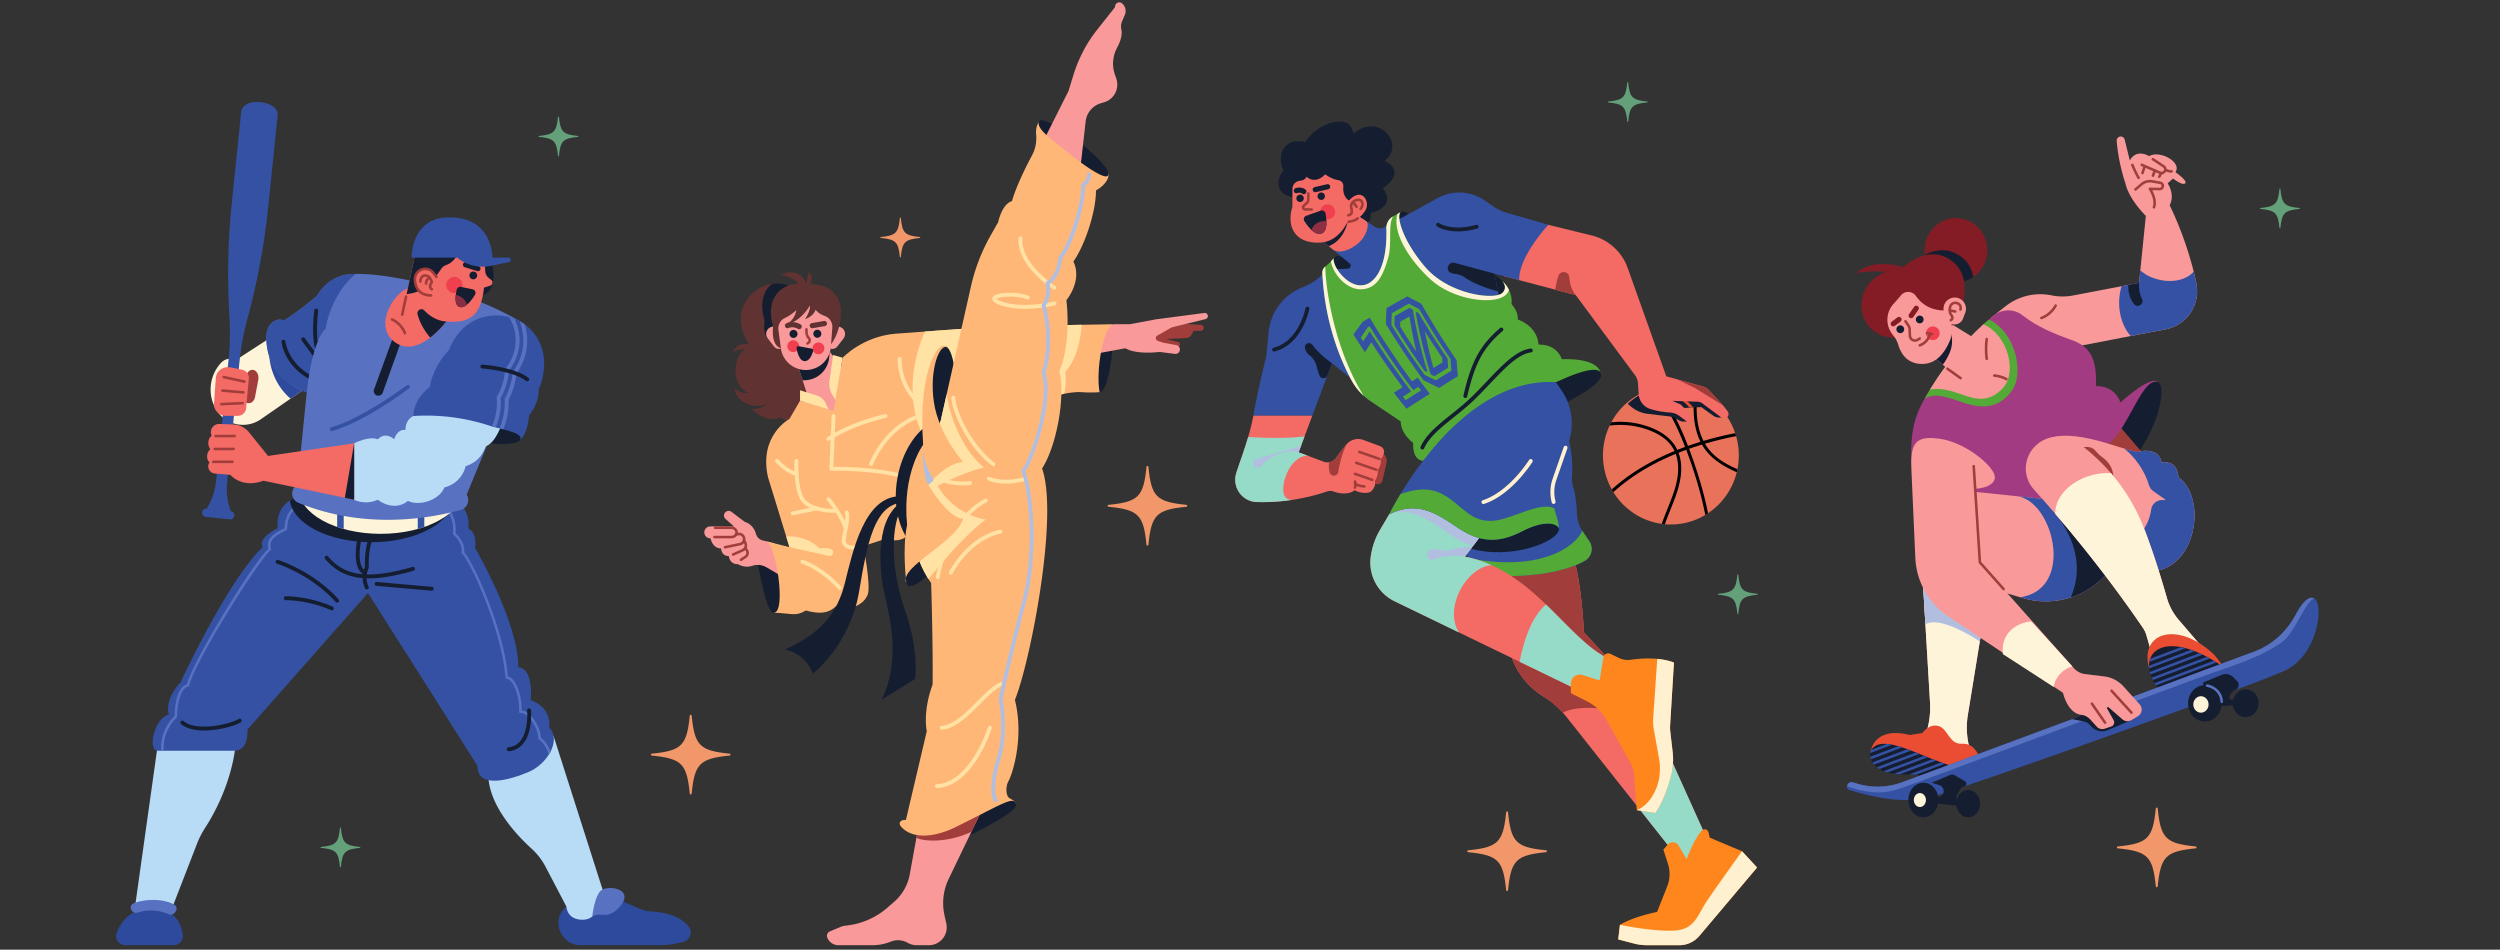<svg width="437" height="166" viewBox="0 0 437 166" fill="none" xmlns="http://www.w3.org/2000/svg"><rect x="0" y="0" width="437" height="166" fill="#333333" stroke="none"/><mask id="a" style="mask-type:luminance" maskUnits="userSpaceOnUse" x="0" y="-25" width="437" height="220"><path d="M0-24.04h437v218.543H0z" fill="#fff"/></mask><g mask="url(#a)"><g clip-path="url(#b)"><path d="M303.642 76.907c.422 1.857.403 3.79-.056 5.638a12.2 12.2 0 0 1-2.012 4.298 12 12 0 0 1-3.489 3.174 11.7 11.7 0 0 1-3.355 1.354 11.6 11.6 0 0 1-4.261.199 11.8 11.8 0 0 1-5.056-1.972 12 12 0 0 1-3.674-4.046 12.2 12.2 0 0 1-1.236-3.242 12.18 12.18 0 0 1 1.154-8.493 12 12 0 0 1 3.243-3.832 11.75 11.75 0 0 1 4.505-2.14l.01-.003a11.6 11.6 0 0 1 6.795.452c.174.063.342.135.513.206a11.99 11.99 0 0 1 6.744 7.737q.1.328.175.67" fill="#E9725B"/><path d="M298.023 77.558c.749 1.29 1.834 2.31 3.075 3.1.831.53 1.71.965 2.606 1.36a7 7 0 0 1-.118.527c-2.436-1.069-4.736-2.465-6.083-4.829a53 53 0 0 0-2.255.735q.102.268.2.535a78 78 0 0 1 2.318 7.29 61 61 0 0 1 .796 3.44 9 9 0 0 1-.478.3c-.762-3.887-1.937-7.695-3.335-11.387q-.675.244-1.342.513c.031.085.066.169.094.257.814 2.533.185 5.236-.712 7.649-.575 1.538-1.219 3.044-1.772 4.582a11 11 0 0 1-.548-.06c.555-1.556 1.204-3.072 1.787-4.626.892-2.378 1.543-5.041.689-7.535-.008-.023-.021-.045-.03-.069q-1.314.54-2.594 1.158c-2.998 1.463-5.822 3.289-8.304 5.528a10 10 0 0 1-.28-.475 34 34 0 0 1 3.341-2.632c2.386-1.646 4.96-2.98 7.631-4.077-.985-2.095-3.125-3.257-5.258-3.923a14.4 14.4 0 0 0-6.085-.528q.136-.292.289-.575c2.245-.234 4.539.04 6.665.828 2.056.758 3.936 1.99 4.879 3.998q.675-.268 1.357-.517c-1.405-3.638-3.15-7.224-5.733-10.13q.29-.083.582-.151c1.254 1.442 2.318 3.05 3.23 4.736.936 1.726 1.715 3.532 2.423 5.366a54 54 0 0 1 2.186-.72q-.032-.06-.059-.12c-1.295-2.763-1.264-5.825-.975-8.814.173.063.342.135.512.206-.13 1.35-.199 2.703-.107 4.057.105 1.558.452 3.122 1.152 4.518a59 59 0 0 1 5.543-1.358q.087.255.158.52l-.542.11q-2.474.51-4.903 1.213" fill="#000"/></g><path d="M85.985 46.045s1.707 5.812-3.072 5.812l.407-5.812z" fill="#151E30"/><path d="m48.305 58.351-7.034 4.552a2.28 2.28 0 0 0-2.64.526 6.88 6.88 0 0 0-.877 8.127 5.465 5.465 0 0 0 7.828 1.736l9.206-6.379z" fill="#FEF4D9"/><path d="m50.783 69.689 4.005-2.776-4.604-6.08-3.113-.654s-.802 5.574 3.712 9.51m55.994 87.003 5.105 2.181a5.6 5.6 0 0 0 1.936.443c1.625.085 4.963.527 6.591 2.692.724.964.19 2.359-.983 2.636l-.664.156a16 16 0 0 1-3.65.424H101.51c-3.386 0-5.206-4.153-2.77-6.506a5 5 0 0 1 .271-.243z" fill="#2E4A9C"/><path d="m96.764 128.65 8.61 26.975c.185.577.134 1.212-.18 1.729-.845 1.389-1.056 3.413-3.383 3.413-2.738 0-2.8-2.292-2.8-2.292l-3.632-6.933a11.5 11.5 0 0 0-2.449-3.186c-2.517-2.285-7.52-7.509-7.584-12.97zm-69.111 1.003-4.202 29.917h6.303l4.672-12.06c.384-.99.87-1.937 1.447-2.828 1.52-2.346 4.722-8.015 5.376-15.029z" fill="#B8DBF6"/><path d="M80.488 88.124s1.655 1.337 1.4 4.267c1.655.891 1.146 3.374 1.146 3.374s7.638 13.114 7.574 20.882c2.738.191 2.165 5.73 2.165 5.73s3.628 1.082 3.246 4.774c2.165 2.356-.445 6.43-3.564 7.767s-9.04 3.121-8.975-1.017c-2.865-4.584-19.16-30.242-19.16-30.242l-21.068 23.874s.142 1.541-.511 2.714c-.346.622-1.03.979-1.74.979H27.592c-1.91 0-.573-5.793 1.91-6.303-.764-2.928 2.036-5.602 2.036-5.602s8.275-17.954 14.385-23.683c-1.017-1.592 2.615-3.31 2.615-3.31s-.64-4.139 3.37-5.412z" fill="#3451A3"/><path d="M96.224 131.407c-.282-.874-.836-1.816-1.695-2.496-.013-1.253-.939-3.132-2.033-4.094-.444-.39-.887-.6-1.3-.619.022-2.195-.636-4.461-1.603-5.461q-.394-.406-.808-.49c-.577-7.649-5.704-19.473-7.657-21.751.188-.815-.343-2.272-1.486-3.278.268-3.178-1.658-4.902-1.742-4.975a.23.23 0 0 0-.25-.032.227.227 0 0 0-.048.373c.019.016 1.88 1.694 1.58 4.707a.23.23 0 0 0 .08.196c1.168.977 1.61 2.421 1.402 2.987a.23.23 0 0 0 .047.233c1.867 1.998 7.128 14.089 7.635 21.761a.227.227 0 0 0 .226.212q.335 0 .695.371c.91.943 1.543 3.255 1.472 5.379a.227.227 0 0 0 .263.231c.438-.071.892.229 1.195.495 1.026.903 1.92 2.74 1.878 3.856a.2.2 0 0 0 .021.106q.025.051.069.085c.967.725 1.537 1.842 1.738 2.755a7 7 0 0 0 .32-.551M52.168 88.195c-.093.024-2.265.643-2.433 4.135l-.319.165c-1.205.619-3.01 1.544-2.494 3.43-2.325 1.925-13.042 19.207-14.26 23.699-1.996.627-2.133 4.791-2.142 5.522-.45.417-2.569 2.575-2.36 6.08h.457c-.219-3.623 2.25-5.784 2.276-5.807a.23.23 0 0 0 .079-.173c-.006-1.33.328-4.859 1.925-5.217a.23.23 0 0 0 .17-.167c1.103-4.543 12.617-22.633 14.238-23.66a.23.23 0 0 0 .094-.263c-.5-1.5.711-2.265 2.223-3.04q.24-.121.443-.232a.23.23 0 0 0 .117-.19c.107-3.256 2.023-3.822 2.103-3.844a.226.226 0 1 0-.117-.438" fill="#5872C1"/><path d="M51.908 86.916c-.475.15-.882.342-1.235.561.525 4.077 6.717 7.295 14.283 7.295 7.198 0 13.154-2.912 14.17-6.705z" fill="#151E30"/><path d="M80.875 85.457c0 4.34-6.413 7.857-14.324 7.857-7.912 0-14.324-3.517-14.324-7.857 0-4.338 6.412-7.856 14.324-7.856 7.911 0 14.324 3.518 14.324 7.856" fill="#FEF4D9"/><path d="m60.08 92.469-1.145-.357V88.91h1.145zm14.088-.357-1.146.357V88.91h1.146z" fill="#3451A3"/><path d="m85.77 76.283-4.2 10.186.01.015a1.768 1.768 0 0 1-1.024 2.639c-4.753 1.335-16.449 3.668-28.395-1.235a1.75 1.75 0 0 1-.82-2.553l.694-1.093 1.584-15.657s-7.07-2.043-7.056-9.573c.004-2.723 1.973-3.548 3.055-2.974 2.864-1.783 5.855-4.393 5.855-4.393s1.73-3.394 5.666-3.716c5.855-.476 20.08 2.492 29.9 8.324z" fill="#5872C1"/><path d="m68.689 59.013-3.301 9.033a.812.812 0 1 0 1.525.553l3.259-9.076zM85.416 74.36c2.9.763 6.21 1.35 5.532 2.538-.678 1.189-6.62.51-6.62.51zm-20.99 28.177-.09.05zm0 0-.09.05za3.6 3.6 0 0 1-.354-1.58c0-.476.09-1.025.364-1.613a.34.34 0 0 0 .031-.163l-.002-.04q-.012-.284-.011-.569c-.003-1.018.106-3.129.812-4.709a.34.34 0 0 0-.62-.275c-.776 1.753-.869 3.918-.871 4.984 0 .4.014.644.015.65l.339-.022-.308-.143a4.5 4.5 0 0 0-.427 1.9c0 1.125.422 1.881.439 1.911a.34.34 0 0 0 .592-.332" fill="#151E30"/><path d="M62.525 93.969c-.002.013-.334 1.423-.335 2.95 0 .69.067 1.407.278 2.042.106.317.25.615.444.875.195.26.446.481.75.631a.337.337 0 0 0 .456-.154.34.34 0 0 0 .017-.259.34.34 0 0 0-.17-.196 1.4 1.4 0 0 1-.51-.43c-.211-.28-.361-.662-.456-1.1a7 7 0 0 1-.13-1.41c0-.714.08-1.418.16-1.94q.06-.4.145-.797l.012-.058a.34.34 0 1 0-.661-.154" fill="#151E30"/><path d="M56.828 97.705c.915 1.066 1.944 1.92 3.194 2.502s2.71.888 4.478.888c2.095-.001 4.625-.427 7.785-1.333a.338.338 0 0 0 .072-.623.34.34 0 0 0-.258-.03c-3.123.896-5.596 1.306-7.6 1.306-1.69 0-3.044-.29-4.191-.825-1.148-.535-2.095-1.315-2.965-2.328a.34.34 0 0 0-.515.443m8.969 4.701 9.633.849a.34.34 0 0 0 .059-.677l-9.633-.849a.34.34 0 0 0-.06.677m-17.359-3.867.063.021c.643.21 6.097 2.121 10.18 6.663q.046.05.106.08a.34.34 0 0 0 .26.013.35.35 0 0 0 .226-.302.34.34 0 0 0-.086-.245c-4.509-5.002-10.518-6.866-10.546-6.878a.339.339 0 1 0-.203.648m1.526 6.372h.07c.534 0 4.026.071 7.848 1.755a.338.338 0 0 0 .445-.434.34.34 0 0 0-.171-.189c-3.957-1.739-7.532-1.81-8.123-1.811l-.085.001a.338.338 0 0 0-.302.477.35.35 0 0 0 .188.179.3.3 0 0 0 .13.022" fill="#151E30"/><path d="M103.523 160.202c.963-.645 1.918-.072 3-.391 1.082-.317 2.927-2.1 2.609-3.31s-2.45-1.597-3.803-1.021-1.806 4.722-1.806 4.722" fill="#5872C1"/><path d="M21.913 165.223c-1.118 0-1.908-1.115-1.513-2.16.717-1.899 2.387-4.348 6.223-4.27 4.05.083 5.094 2.768 5.33 4.642.119.952-.641 1.788-1.6 1.788z" fill="#2E4A9C"/><path d="M23.334 157.909c2.16-.858 5.38-.81 7.163.248a.8.8 0 0 1 .352.487.78.78 0 0 1-.099.592l-.121.194a.95.95 0 0 1-1.179.367c-1.026-.44-3.04-1.034-5.357-.285a.94.94 0 0 1-.814-.1.95.95 0 0 1-.433-.696.78.78 0 0 1 .488-.807" fill="#5872C1"/><path d="M31.631 126.538c.49.435 1.115.719 1.806.897.69.179 1.454.251 2.234.251 1.265 0 2.582-.192 3.724-.463 1.144-.274 2.106-.62 2.692-.966a.342.342 0 0 0-.096-.608.34.34 0 0 0-.25.024c-.477.285-1.407.63-2.503.889-1.097.262-2.37.446-3.567.445-.739.001-1.447-.069-2.065-.229s-1.14-.407-1.525-.748a.341.341 0 0 0-.546.278.34.34 0 0 0 .096.23m60.506-2.324.004.051c.007.104.024.366.024.726 0 .841-.092 2.221-.56 3.39-.233.585-.557 1.114-.996 1.51-.44.395-.992.668-1.734.745a.34.34 0 0 0 .07.675c.876-.087 1.582-.429 2.118-.917.808-.731 1.243-1.759 1.487-2.757.242-1 .294-1.98.294-2.646 0-.508-.03-.832-.03-.84a.34.34 0 0 0-.37-.307.34.34 0 0 0-.307.37" fill="#151E30"/><path d="m84.668 44.133.146 3.232c.022.498.264.96.66 1.261l.379.287a.584.584 0 0 1-.175 1.021l-1.08.347c-.45 4.348-2.095 6.372-6.593 5.906 0 0-4.582 6.239-8.614 3.861-4.272-2.518-.89-8.615 1.91-9.677l1.231-5.687z" fill="#F46A64"/><path d="M80.831 49.816a1.413 1.413 0 1 1-2.826 0 1.413 1.413 0 0 1 2.826 0" fill="#F03F4F"/><path d="m70.758 51.809-.686 3.166a.228.228 0 0 0 .341.226.23.23 0 0 0 .102-.13l.685-3.167a.227.227 0 0 0-.408-.176.2.2 0 0 0-.034.081" fill="#A13D3A"/><path d="M72.99 54.93c.39 1.532 1.287 3.014 2.214 4.083a16 16 0 0 0 2.803-2.826c-1.336-.034-2.844-.83-3.829-1.914-.484-.534-1.365-.043-1.187.657m-.449-5.868c-.05-.527.084-1.065.44-1.458a1.802 1.802 0 0 1 2.845.198l.43.452c.305-.502.613-.854.838-1.22.222-.36.58-.601.98-.738 1.16-.399 1.83-1.663 1.83-1.663l-7.372.05-1.454 6.717a7.5 7.5 0 0 0 2.192-.54c-.491-.519-.675-1.21-.729-1.798m8.701-2.352 2.164.674a.453.453 0 0 0 .27-.865l-2.165-.674a.452.452 0 0 0-.424.78.5.5 0 0 0 .155.085" fill="#151E30"/><path d="M72.276 72.718s-1.403.508-1.4 2.42c-1.527-.128-1.973 1.654-1.973 1.654s-1.463-1.464-2.864 0c-1.592-.636-4.138.7-4.138.7v9.868s1.846 1.019 4.138 0c1.846 1.338 3.84 1.402 5.262.192 1.866.954 5.432 0 6.386-2.356 2.61-.637 3.565-2.865 3.692-3.692 2.546-.892 3.055-2.42 3.565-3.502 1.782-.637 2.864-4.138 2.864-4.138s-9.102-3.183-15.532-1.146" fill="#B8DBF6"/><path d="M72.277 72.718c4.898-.318 9.486.449 13.138 1.642 2.249.735 6.148 1.223 5.533 2.538 0 0 1.273-.95 1.527-4.252 1.953-2.539 1.698-4.576 1.698-4.576s3.173-6.728-2.122-11.12c-3.48-2.886-10.778-2.886-13.579 4.244-2.97 3.141-3.346 6.452-3.346 6.452s-2.85 2.016-2.85 5.072m-1.181-5.365s-.118.09-.337.25a74 74 0 0 1-5.189 3.451c-2.413 1.46-5.248 2.95-7.645 3.63a.34.34 0 0 0-.234.419.34.34 0 0 0 .42.234c2.862-.816 6.194-2.674 8.83-4.33a72 72 0 0 0 4.563-3.111.34.34 0 0 0-.408-.543m-14.16-9.914c.462-3.146 2.405-7.37 5.263-9.555a15 15 0 0 0-1.061.047c-3.938.319-5.666 3.715-5.666 3.715s-2.993 2.609-5.856 4.392c-1.082-.573-3.05.251-3.055 2.975-.014 7.53 7.057 9.573 7.057 9.573.454-4.335 1.536-9.571 3.318-11.147m-13.46-2.565a122 122 0 0 0 3.416-18.713l1.638-15.95c.279-2.704-6.095-3.36-6.372-.655l-1.64 15.949a121.6 121.6 0 0 0-.46 19.017l.064 1.166c.13 2.404.072 4.814-.174 7.209l-2.174 21.16a11.5 11.5 0 0 1-1.645 4.85.728.728 0 1 0-.15 1.45l4.202.43a.728.728 0 0 0 .149-1.448 11.5 11.5 0 0 1-.624-5.085l2.173-21.16a46 46 0 0 1 1.296-7.093z" fill="#3451A3"/><path d="m42.456 70.388.596-4.59c.105-.818.74-1.333 1.358-1.101.551.207.878.938.743 1.659l-.572 3.045c-.124.665-.602 1.118-1.13 1.074z" fill="#A13D3A"/><path d="M61.902 77.493 46.858 79.7l-3.313-4.118a3.7 3.7 0 0 0-2.743-1.38l-2.441-.095c-1.047-.04-1.8 1.022-1.387 1.985l.038.086c-.848.593-.665 1.909-.226 2.333-.75.552-.75 1.868-.154 2.292l-.02.029c-.546.779.008 1.86.955 1.942l2.713.236s1.953 2.42 5.772 1.019l15.85 3.331z" fill="#F46A64"/><path d="M37.681 76.446h3.342a.226.226 0 0 0 0-.453h-3.342a.226.226 0 1 0 0 .453m-.158 2.26h3.342a.227.227 0 0 0 0-.453h-3.342a.227.227 0 0 0 0 .453m-.255 2.254h3.341a.227.227 0 1 0 0-.453h-3.342a.227.227 0 0 0 .001.453" fill="#A13D3A"/><path d="M86.638 74.71c1.167-2.65.877-4.995.874-5.02l-.015-.117.06-.102c1.246-2.08 1.395-4.553 1.397-4.576l.006-.1.06-.081c2.785-3.787 1.707-7.336.919-8.98a9 9 0 0 0-.926-.299c.608 1.015 2.47 4.784-.542 8.877l-.119.161a.34.34 0 0 0-.064.18l-.013.201c0 .024-.16 2.362-1.301 4.27l-.12.204a.34.34 0 0 0-.044.215l.028.234c.004.024.261 2.267-.864 4.752q.32.09.664.18" fill="#5872C1"/><path d="M91.733 56.703q-.435-.316-.91-.567c.742 1.965 1.336 5.335-1.146 8.827a.34.34 0 0 0-.061.164c-.057.589-.323 2.656-1.366 4.504a.34.34 0 0 0-.043.193c.047.618.102 2.71-.902 5.055l.665.17c.973-2.332.967-4.419.921-5.173 1.02-1.856 1.316-3.882 1.392-4.593 2.295-3.281 2.079-6.442 1.45-8.58" fill="#5872C1"/><path d="m84.304 64.414.23.019q1.7.16 3.366.53c1.478.331 3.076.86 4.047 1.615a.34.34 0 0 0 .415-.539c-1.288-.986-3.274-1.539-4.955-1.874q-1.516-.3-3.055-.428a.34.34 0 0 0-.371.314.337.337 0 0 0 .323.362M61.903 87.36v-9.868l-1.625 9.526zm-8.64-28.254a.34.34 0 0 0-.547.403l2 2.711q.112-.424.23-.832zm.663 7.072q.056-.363.116-.727c-3.77-2.3-4.148-5.717-4.151-5.754a.34.34 0 0 0-.677.062c.016.17.412 3.951 4.712 6.419m1.692-11.822a.34.34 0 1 0-.672-.095c-.027.184-.552 4.043.135 6.695q.21-.671.45-1.257c-.313-2.411.083-5.306.087-5.343" fill="#151E30"/><path d="M71.938 45.024h14.13s.127-7.401-8.063-7.008c-6.14.295-6.067 7.008-6.067 7.008m7.967 0h8.984c.481 0 .553.693.083.79l-3.114.65a7.14 7.14 0 0 1-5.953-1.44" fill="#3451A3"/><path d="M83.411 48.107a.68.68 0 1 1-1.358 0 .68.68 0 0 1 1.358 0" fill="#151E30"/><path d="m76.467 48.264-.46-.6-.181.138.189-.126a2.026 2.026 0 0 0-3.71 1.259c.036.578.18 1.295.635 1.889.453.596 1.225 1.035 2.405 1.047a.226.226 0 1 0 .007-.453c-1.078-.018-1.679-.388-2.053-.87-.375-.484-.51-1.114-.542-1.64l-.004-.1a1.58 1.58 0 0 1 1.574-1.582c.508 0 1.007.243 1.31.702l.01.012.46.6a.22.22 0 0 0 .239.081.227.227 0 0 0 .121-.357" fill="#A13D3A"/><path d="M73.712 49.192c0-.285.085-.487.2-.618a.57.57 0 0 1 .427-.197c.16 0 .335.064.502.22.168.156.326.41.426.783l.218-.058-.17-.148c-.007.009-.091.106-.178.26-.11.184-.172.394-.18.61a.85.85 0 0 0 .402.716.226.226 0 1 0 .253-.375c-.17-.122-.196-.217-.202-.341a.85.85 0 0 1 .122-.389c.032-.057.065-.105.089-.139l.029-.037.006-.008a.23.23 0 0 0 .049-.207c-.118-.44-.313-.771-.553-.998a1.2 1.2 0 0 0-.812-.342c-.29 0-.57.125-.767.35-.2.225-.315.543-.314.918a.227.227 0 0 0 .226.241.226.226 0 0 0 .227-.24" fill="#A13D3A"/><path d="M74.71 49.581v-.019c0-.058.009-.242.076-.408.072-.168.173-.303.395-.362a.228.228 0 0 0-.112-.439 1.02 1.02 0 0 0-.703.631q-.107.28-.11.578l.002.042a.227.227 0 0 0 .452-.024" fill="#A13D3A"/><path d="m80.588 50.151 2.024.418a.638.638 0 0 1 .414.954c-.577.95-1.64 2.4-2.629 2.153-1.056-.264-.782-2.084-.557-3.05a.634.634 0 0 1 .748-.475" fill="#151E30"/><path d="m68.442 56.05.01.004c.148.06 1.499.658 2.118 2.262a.225.225 0 0 0 .206.145.226.226 0 0 0 .216-.309 4.6 4.6 0 0 0-1.464-1.971c-.502-.393-.912-.548-.927-.555a.227.227 0 0 0-.306.22.23.23 0 0 0 .147.204" fill="#A13D3A"/><path d="M80.623 53.705a1 1 0 0 1-.225-.029l-.01-.002-.008-.003-.01-.002-.008-.002-.008-.002-.01-.003-.016-.006-.017-.005-.017-.007c-.67-.255-.723-1.216-.62-2.084.464.067 1.445.37 1.969 1.688-.328.273-.676.457-1.02.457" fill="#882D42"/><path d="m40.28 64.215 2.028.408c.746.151 1.257.805 1.192 1.525l-.481 5.24c-.069.74-.722 1.31-1.505 1.31h-1.993c-1.224 0-2.193-.983-2.11-2.142l.317-4.513c.086-1.218 1.29-2.081 2.551-1.828" fill="#F46A64"/><path d="m39.032 66.13 3.643.8a.226.226 0 1 0 .098-.443l-3.645-.8a.227.227 0 0 0-.096.442m-.176 2.37 3.686.317a.227.227 0 0 0 .039-.45l-3.686-.318a.227.227 0 0 0-.04.451m-.174 2.368 3.727-.165a.226.226 0 0 0 .07-.442.2.2 0 0 0-.09-.01l-3.727.165a.227.227 0 0 0 .02.452" fill="#A13D3A"/><path d="M138.513 50.372c-3.765-2.929-12.349 2.068-7.639 9.804 0 0-2.101-.446-2.843 1.507.615-.658 2.185-.686 2.185-.686-2.185 1.704-2.376 6.012.425 7.668-1.231.233-2.334-.785-2.334-.785.53 2.589 3.585 3.65 5.728 2.779-.615.743-2.652.897-2.652.897s2.685 2.564 5.071 1.396c2.186 1.633 5.696.573 5.696.573z" fill="#613232"/><path d="m144.617 60.894 3.696 4.947-2.187 6.877-6.117-1.592 1.246-1.687-1.883-5.825z" fill="#FA9999"/><path d="m144.616 60.894-5.245 2.72.923 2.855q.211.013.427.004a4.4 4.4 0 0 0 4.228-4.079l.071-.96zm-6.105-10.522c-.97-.755-2.259-.98-3.559-.77-1.417 1.15-2.241 3.209-1.317 6.372-.382 3.565 1.348 3.785 1.348 3.785l4.945-.375z" fill="#151E30"/><path d="M136.779 57.954c-.057-.016-.377-.27-.745-.575a1.285 1.285 0 0 0-1.832 1.78l1.076 1.39c.272.349.718.514 1.152.423zm8.096 0c.057-.016.377-.27.745-.575a1.285 1.285 0 0 1 2.094.905c.023.314-.07.626-.262.876l-1.075 1.388a1.16 1.16 0 0 1-1.152.424z" fill="#FA9999"/><path d="M136.487 60.84s-1.73-.218-1.348-3.784c-1.496-5.125 1.592-7.354 4.36-7.512-.509-1.051-2.991-1.497-2.991-1.497s3.118-1.686 4.424 1.497l.413-1.943s.986.479.318 2.07c3.119-.032 5.461 1.818 5.334 5.192s-1.719 5.311-1.719 5.311z" fill="#613232"/><path d="M135.265 107.097c-1.429.217-2.885-9.21-2.885-9.21l5.006-.679s1.232 9.38-2.121 9.889" fill="#151E30"/><path d="m135.332 94.969-2.003-.501a1.61 1.61 0 0 1-1.18-1.124c-.202-.735-.711-1.734-1.997-2.142l-2.296-1.737a.813.813 0 0 0-1.299.712.8.8 0 0 0 .271.542l1.478 1.31-4.114-.017a1.047 1.047 0 0 0-.056 2.094l.075.004s.297 1.74 1.825 1.76c.127.977.658 1.316 1.358 1.337.164 1.099.933 1.444 1.591 1.402.797.462 1.639.58 2.572.276.815-.264 1.707-.142 2.446.293l3.204 1.885z" fill="#FA9999"/><path d="M170.545 57.31s-8.838.625-13.961 1.02c-5.788.446-9.29 4.201-9.29 4.201l-1.59 9.296-5.855-1.783-1.846 3.183s-5.411 2.865-3.756 10.186l3.756 12.225-4.07-1.02c1.733.435 3.561 12.479 1.333 12.479 3.373.127 3.755.7 5.601-.382 1.909.509 3.819.754 5.347-.833 2.609 1.088 4.901-.377 5.473-1.968.573-1.592-.763-8.467-.763-8.467l3.82-1.242s3.136 1.093 4.389-1.288z" fill="#FFB778"/><path d="M161.677 57.95c-2.219 5.032-3.308 12.132-.377 18.103a32 32 0 0 0 2.074 3.632l7.172-22.374s-4.453.314-8.869.638m-22.804 22.606c0 .004-.012.285-.012.739 0 .785.035 2.086.227 3.358.096.638.232 1.268.428 1.83.197.56.451 1.055.816 1.417.813.8 1.891 1.224 2.899 1.46a11.5 11.5 0 0 0 2.533.276c.344 0 .553-.015.561-.015a.343.343 0 0 0 .313-.364.34.34 0 0 0-.365-.314l-.031.002a10.8 10.8 0 0 1-2.857-.247c-.936-.216-1.898-.612-2.576-1.281-.252-.246-.477-.655-.652-1.159-.265-.755-.423-1.713-.51-2.62a26 26 0 0 1-.101-2.865l.005-.19a.339.339 0 0 0-.678-.027" fill="#FFE2A4"/><path d="m144.553 87.45.023.03c.12.145.682.84 1.292 1.763.611.921 1.272 2.076 1.592 3.11a.337.337 0 0 0 .624.057.34.34 0 0 0 .024-.258c-.38-1.22-1.138-2.49-1.799-3.471a23 23 0 0 0-1.235-1.665.34.34 0 0 0-.463-.026.34.34 0 0 0-.058.46" fill="#FFE2A4"/><path d="M147.699 89.673c.043.168.064.38.064.62.001.632-.145 1.447-.298 2.215-.15.774-.308 1.492-.311 2.028.003.211.018.401.123.591.205.358.497.599.806.736.309.138.629.181.921.181.65 0 1.174-.21 1.196-.218a.34.34 0 1 0-.249-.632h-.001a3 3 0 0 1-.946.172c-.224 0-.45-.035-.643-.122a1.07 1.07 0 0 1-.495-.455.7.7 0 0 1-.033-.253c-.002-.403.145-1.125.299-1.896.152-.778.309-1.617.31-2.346a3.3 3.3 0 0 0-.085-.788.338.338 0 0 0-.532-.188.34.34 0 0 0-.126.355m-2.697-12.683.041-.027c.434-.28 4.225-2.653 9.817-3.914a.33.33 0 0 0 .212-.15.3.3 0 0 0 .048-.123.35.35 0 0 0-.153-.345.34.34 0 0 0-.256-.044c-6.086 1.372-10.063 4.024-10.086 4.038a.35.35 0 0 0-.156.217.34.34 0 0 0 .533.348m7.555 4.29.006-.019c.081-.205.86-2.093 2.453-4.048 1.596-1.957 3.992-3.966 7.32-4.487a.34.34 0 0 0-.105-.672c-3.666.577-6.245 2.836-7.899 4.927-1.656 2.094-2.401 4.034-2.409 4.054a.35.35 0 0 0 .017.25.343.343 0 0 0 .436.169.34.34 0 0 0 .181-.175m4.37-18.582c0 .008-.007.107-.007.28 0 .587.076 2.038.745 3.738.667 1.699 1.934 3.647 4.292 5.19a.34.34 0 0 0 .456-.107.34.34 0 0 0-.084-.46c-2.23-1.463-3.405-3.279-4.032-4.872s-.699-2.961-.699-3.49q0-.117.003-.176l.003-.043v-.011a.339.339 0 0 0-.555-.267.33.33 0 0 0-.122.218" fill="#FFE2A4"/><path d="m145.365 72.704-.382 9.232a.35.35 0 0 0 .211.328.4.4 0 0 0 .135.025l.171-.002.489-.003c1.062 0 3.286.033 5.743.264 2.455.229 5.148.661 7.122 1.437a.34.34 0 0 0 .248-.632c-2.085-.817-4.818-1.247-7.307-1.482a65 65 0 0 0-5.806-.267c-.428 0-.673.006-.674.006l.007.34.339.013.382-9.23a.339.339 0 0 0-.678-.028m-9.782 8.09c.007.01.44.498 1.098 1.036.66.538 1.54 1.134 2.495 1.335a.34.34 0 0 0 .349-.142.34.34 0 0 0 .003-.377.34.34 0 0 0-.216-.146c-.763-.155-1.588-.69-2.201-1.195q-.502-.412-.951-.885l-.053-.057-.016-.018a.34.34 0 0 0-.237-.132.34.34 0 0 0-.342.195.35.35 0 0 0-.007.271.3.3 0 0 0 .078.116m3.061 9.281 4.174-.864a.34.34 0 0 0 .264-.401.34.34 0 0 0-.402-.264l-4.173.865a.338.338 0 1 0 .137.664" fill="#FFE2A4"/><path d="M177.616 140.627c.194 1.483-8.232 5.434-8.232 5.434v-5.178s7.892-2.844 8.232-.256" fill="#151E30"/><path d="m160.918 142.431-1.892 10.408a8.36 8.36 0 0 1-2.755 4.824l-1.188 1.026a13.05 13.05 0 0 1-7.272 3.116 3 3 0 0 0-.87.218l-1.866.779a.847.847 0 0 0-.465 1.098 2.09 2.09 0 0 0 1.944 1.324h5.934a8.6 8.6 0 0 0 3.011-.547l.303-.115a3.34 3.34 0 0 1 2.821.224 3.3 3.3 0 0 0 1.649.438h2.094a3.13 3.13 0 0 0 2.437-1.171 3.13 3.13 0 0 0 .61-2.635l-.31-1.386a9.83 9.83 0 0 1 .738-6.423l6.28-13.024z" fill="#FA9999"/><path d="M160.185 146.46c1.992.862 6.221.581 9.616-1.064l2.319-4.811-11.202 1.846z" fill="#A13D3A"/><path d="M181.605 21.277c.701-1.808 11.712 6.556 12.094 8.913.382 2.355-3.755 2.865-3.755 2.865l-5.856-3.82s-3.693-4.838-2.483-7.958" fill="#151E30"/><path d="m182.411 24.587 4.371-8.7.86-2.796a24.3 24.3 0 0 1 4.192-7.965l3.011-3.798.093-.362a.738.738 0 0 1 1.184-.387c.6.494.801 1.325.493 2.04l-.479 1.106a2.4 2.4 0 0 0-.124 1.427c.122.59.1 1.628-.735 3.17-.77 1.423-.939 3.095-.419 4.625l.274.806a3.23 3.23 0 0 1-.185 2.507 3.2 3.2 0 0 1-1.929 1.611l-.611.186a3.74 3.74 0 0 0-2.633 3.164l-1.041 9.223z" fill="#FA9999"/><path d="m204.17 56.42 5.768.37a.516.516 0 0 1-.033 1.03h-1.28l-.297.61c-.19.39-.577.645-1.009.665l-3.464.17 2.092.514a.425.425 0 0 1 .256.641l-.315.488-5.315-.924s1.082-3.055 3.597-3.565" fill="#A13D3A"/><path d="M192.213 68.558c1.327 0 2.164-5.602 2.249-7.937l-4.583 1.146s-.509 6.791 2.334 6.791" fill="#151E30"/><path d="M194.758 56.674h2.716l4.54-.848 8.517-1.12a.546.546 0 0 1 .201 1.07l-5.916 1.45-2.524 1.43a.51.51 0 0 0-.257.493.51.51 0 0 0 .347.435l.948.316 2.286.426a.777.777 0 0 1-.242 1.534l-2.68-.347s-3.947.552-5.983-.637l-5.983 1.104s1.696-4.881 4.03-5.306" fill="#FA9999"/><path d="m184.999 56.844 9.76-.17c-1.911.033-3.267 8.319-2.546 11.884 0 0-1.788.119-3.014 0-2.206-.212-5.685.912-5.685.912z" fill="#FFB778"/><path d="m184.999 56.844-1.453 12.358.31.165a26 26 0 0 1 2.148-.532c.231-.875.404-2.158.197-3.84 2.16-2.28 2.732-6.149 2.883-8.222z" fill="#FFE2A4"/><path d="M165.691 60.812c1.388 1.609 1.401 7.259 1.401 7.259l-3.183 9.23S161.49 72.528 162 67.69c.509-4.839 2.416-8.355 3.691-6.877m-7.267 41.064c.595 2.04 4.425-1.973 4.425-1.973l-1.613-3.693s-3.778 2.356-2.812 5.666" fill="#151E30"/><path d="m164.419 73.61 5.292-23.499a32.9 32.9 0 0 1 3.489-9.019l1.276-2.244s.636-3.183 2.419-3.693c.718-2.553 2.386-5.906 3.531-8.055.601-1.125.808-2.403.687-3.673a3.46 3.46 0 0 1 .492-2.15c-.478 1.346 2.514 3.278 5.315 5.57s7.247 5.338 6.779 3.343c.339.89-.594 2.25-2.122 3.098 0 3.905-2.037 9.72-3.946 12.436 1.613 3.395-1.231 6.748-1.231 6.748s.976 7.173-1.231 12.437c1.104 4.201-.424 12.987-3.012 16.976 2.97 8.447-2.164 34.21-4.753 40.45 1.698 6.79-.552 13.242-1.103 14.176-.552.933-.509 2.631.169 3.013.679.382 1.104.595 1.147 1.103-.382-1.612-2.295-.131-10.483 3.905-3.78 1.865-7.595 2.208-9.59 0-.745-.824.17-1.316.807-1.188l3.65-15.535s-.764-3.31 1.018-8.149c.085-7.215-.255-17.741-.255-17.741s-2.461-3.396-2.631-6.366 1.357-15.28 1.357-15.28z" fill="#FFB778"/><path d="M172.311 90.823c-6.011-1.08-8.401-5.89-8.401-5.89s3.853-2.132 8.117-3.231c-3.556-2.67-5.973-8.724-6.557-12.763l-1.051 4.67-2.928 6.664s-1.528 12.309-1.358 15.28c.123 2.15 1.442 4.515 2.164 5.662 2.06-2.57 6.367-7.695 10.014-10.392m12.192-40.802-.062-.04a19 19 0 0 1-3.129-2.65c-.681-.724-1.337-1.561-1.819-2.463-.481-.902-.787-1.866-.787-2.852q0-.171.012-.342a.34.34 0 0 0-.089-.235.337.337 0 0 0-.466-.034.34.34 0 0 0-.122.22q-.014.195-.013.392c0 1.202.395 2.34.973 3.363.869 1.537 2.15 2.832 3.214 3.75q.913.797 1.924 1.464a.34.34 0 0 0 .364-.573m-.262 2.696-.104.023c-.486.11-2.625.56-4.987.56-1.349 0-2.77-.147-3.989-.575-.428-.15-.72-.29-.879-.402a.6.6 0 0 1-.142-.123l-.008-.01-.076.03h.08l-.004-.03-.076.03h.08-.11l.104.038.006-.038h-.11l.104.038-.045-.016.039.029.006-.013-.045-.016.039.029c0-.006.071-.069.204-.122.2-.085.52-.163.901-.215a10 10 0 0 1 1.294-.082c1.071-.002 2.257.158 3.03.487a.34.34 0 0 0 .264-.625c-.918-.386-2.156-.539-3.294-.541-.75 0-1.45.069-1.99.2-.27.067-.5.147-.692.263a1 1 0 0 0-.257.222.6.6 0 0 0-.126.362c.004.14.052.276.138.387.12.158.284.278.502.4.218.12.493.237.839.358 1.327.464 2.815.613 4.213.614 2.795 0 5.237-.6 5.252-.604a.34.34 0 0 0 .249-.41.34.34 0 0 0-.41-.248" fill="#FFE2A4"/><path d="M162.613 83.078c.041.04 1.871 1.767 5.708 1.766q.599 0 1.264-.06a.34.34 0 0 0 .307-.37.34.34 0 0 0-.37-.306q-.634.059-1.201.058c-1.816-.001-3.132-.406-3.993-.805a6 6 0 0 1-.953-.544 4 4 0 0 1-.227-.173l-.052-.045-.011-.01-.002-.001-.091.097.093-.097h-.002l-.091.097.093-.097a.343.343 0 0 0-.468.022.34.34 0 0 0-.004.468m10.098.895c.036.018 1.144.564 3.119.564.987 0 2.189-.137 3.578-.542a.34.34 0 0 0 .213-.416.343.343 0 0 0-.404-.236c-1.327.387-2.463.515-3.387.515a8.4 8.4 0 0 1-2.114-.254 5 5 0 0 1-.666-.223l-.031-.013-.005-.003a.34.34 0 0 0-.445.157.34.34 0 0 0-.02.254.34.34 0 0 0 .162.197m2.775 35.18c-.414.039-.819.201-1.23.438-.717.417-1.458 1.071-2.238 1.819-1.166 1.124-2.414 2.467-3.681 3.539-1.266 1.075-2.551 1.858-3.728 1.928a.338.338 0 0 0-.202.593.33.33 0 0 0 .246.084c1.097-.072 2.154-.608 3.175-1.341 1.53-1.106 2.994-2.68 4.331-3.991.667-.656 1.301-1.245 1.88-1.673.578-.43 1.102-.686 1.509-.721a.4.4 0 0 0 .127-.037.35.35 0 0 0 .166-.2.34.34 0 0 0-.224-.425q-.064-.02-.131-.013m-2.776 7.96-.035.106c-.178.53-1.044 2.968-2.56 5.279-.756 1.155-1.676 2.278-2.739 3.116-1.065.839-2.263 1.392-3.608 1.449a.338.338 0 1 0 .028.678c1.622-.067 3.035-.778 4.227-1.779 1.79-1.501 3.111-3.658 3.998-5.439.885-1.783 1.332-3.194 1.336-3.205a.35.35 0 0 0-.023-.259.3.3 0 0 0-.083-.103.34.34 0 0 0-.374-.042.35.35 0 0 0-.167.199m-8.465-26.142.016-.102c.087-.517.537-2.927 1.772-5.636 1.235-2.712 3.251-5.71 6.44-7.447a.34.34 0 0 0 .175-.334.4.4 0 0 0-.039-.126.343.343 0 0 0-.461-.135c-3.599 1.965-5.734 5.394-6.976 8.313-1.242 2.922-1.596 5.35-1.598 5.369a.34.34 0 0 0 .671.098m2.26-.683.007-.014c.079-.156.838-1.615 2.257-3.18 1.42-1.568 3.494-3.232 6.197-3.845a.34.34 0 0 0 .238-.403.34.34 0 0 0-.389-.26c-2.985.68-5.21 2.536-6.689 4.209-1.48 1.674-2.22 3.174-2.23 3.192a.342.342 0 0 0 .413.457.34.34 0 0 0 .196-.156m-.198-30.808c.019.646.202 1.483.53 2.45.986 2.894 3.282 6.928 6.603 9.495a.35.35 0 0 0 .251.069.34.34 0 0 0 .225-.13.3.3 0 0 0 .059-.119.3.3 0 0 0 .009-.132.33.33 0 0 0-.13-.225c-2.112-1.629-3.825-3.928-5.008-6.105a20 20 0 0 1-1.367-3.071c-.314-.923-.481-1.718-.494-2.25a.338.338 0 0 0-.577-.209.33.33 0 0 0-.101.227" fill="#FFE2A4"/><path d="M161.681 74.628c-4.837 3.82-7.131 13.751-2.814 19.99l2.496-3.501z" fill="#151E30"/><path d="M157.672 88.89c-1.847 2.355-2.145 10.249.455 17.57 2.6 7.322 1.836 12.224 1.836 12.224l-5.856 3.629c3.31-6.813 1.527-14.069.637-17.826s-2.163-13.105 2.635-16.606z" fill="#151E30"/><path d="M157.378 87.881c-4.483.723-5.755 6.738-7.201 15.483-1.551 9.381-8.077 14.372-8.077 14.372s-1.087-3.418-4.893-4.195c6.135-2.796 9.087-6.083 10.485-11.665 1.399-5.58 3.401-15.136 9.686-15.136z" fill="#151E30"/><path d="m147.293 62.532-1.667-.475-.634 4.51a3.7 3.7 0 0 0 .469 2.388l.567.973zm-7.446 7.512V68.22l2.958.919a2.5 2.5 0 0 1 1.533 1.36l.474 1.058zm-1.844 25.593 6.875 1.53c.717.16 1.071-.865.397-1.157-.436-.19-1.059-.27-1.948-.118-2.609-2.483-5.898-2.12-5.898-2.12zm2.133 2.873.005.002c.144.043 3.117.964 6.396 4.487a.34.34 0 0 0 .466.003.34.34 0 0 0 .031-.465c-3.489-3.749-6.669-4.668-6.712-4.68a.34.34 0 0 0-.186.653" fill="#FFE2A4"/><path d="M124.891 94.106h2.965c.303 0 .581-.111.787-.297.205-.185.336-.45.336-.743s-.132-.558-.336-.743a1.17 1.17 0 0 0-.787-.296h-2.858a.226.226 0 0 0-.227.226.226.226 0 0 0 .227.226h2.858a.72.72 0 0 1 .482.18.56.56 0 0 1 .189.407.56.56 0 0 1-.189.408.72.72 0 0 1-.482.18h-2.965a.227.227 0 0 0-.226.225.23.23 0 0 0 .226.227" fill="#A13D3A"/><path d="m126.782 95.88 2.633-.552a1.118 1.118 0 0 0-.452-2.19l-.303.061a.227.227 0 1 0 .09.444l.303-.062a.664.664 0 0 1 .734.369.67.67 0 0 1-.085.704.67.67 0 0 1-.38.23l-2.633.553a.23.23 0 0 0-.144.097.22.22 0 0 0-.032.17.22.22 0 0 0 .18.177.2.2 0 0 0 .089-.001" fill="#A13D3A"/><path d="m128.241 97.134 1.679-.747a1.155 1.155 0 0 0 .568-1.56l-.208-.427a.23.23 0 0 0-.13-.114.225.225 0 0 0-.287.14.22.22 0 0 0 .011.174l.208.425a.7.7 0 0 1 .028.547.7.7 0 0 1-.373.402l-1.681.747a.226.226 0 1 0 .185.413" fill="#A13D3A"/><path d="m129.651 98.036.782-.512a1.05 1.05 0 0 0 .465-.723 1.06 1.06 0 0 0-.227-.829l-.249-.304a.227.227 0 0 0-.4.12c-.006.06.012.12.05.166l.249.304a.62.62 0 0 1 .038.708.6.6 0 0 1-.175.178l-.781.514a.22.22 0 0 0-.101.232.23.23 0 0 0 .095.146.23.23 0 0 0 .172.034.2.2 0 0 0 .082-.034" fill="#A13D3A"/><path d="m190.021 30.48.002.073a1.68 1.68 0 0 1-.856 1.471.34.34 0 0 0-.166.304q.005.12.005.252c.002 1.796-.624 4.518-1.431 6.942a31 31 0 0 1-1.277 3.277q-.28.615-.621 1.196c-.196.33-.38.583-.526.732a.34.34 0 0 0-.093.194c-.123.967-.383 1.934-.749 2.699-.364.77-.837 1.316-1.316 1.505a.34.34 0 0 0-.208.36c.041.303.069.663.069 1.04 0 .48-.045.987-.157 1.453s-.294.889-.55 1.205a.34.34 0 0 0-.056.327c.167.471.365 1.296.515 2.327s.258 2.27.258 3.594c0 1.832-.206 3.822-.777 5.635a.35.35 0 0 0 .003.211c.252.732.368 1.677.368 2.743 0 2.437-.603 5.498-1.394 8.181a35 35 0 0 1-1.271 3.624c-.432 1.032-.862 1.851-1.206 2.31a.35.35 0 0 0-.064.158.33.33 0 0 0 .021.17c.373.935.741 2.507 1.01 4.463s.443 4.307.443 6.828c0 3.73-.38 7.834-1.38 11.605-2.38 8.965-4.035 16.693-4.036 16.696a.3.3 0 0 0-.001.139l.017.089c.078.42.398 2.291.398 4.636 0 1.737-.175 3.735-.746 5.591-.733 2.387-.959 4.103-.96 5.301 0 .629.063 1.113.149 1.479.088.367.193.609.306.772a.34.34 0 0 0 .352.137.4.4 0 0 0 .121-.053.35.35 0 0 0 .139-.22.34.34 0 0 0-.056-.253c-.039-.053-.13-.235-.202-.539a6 6 0 0 1-.13-1.323c0-1.111.212-2.764.929-5.101.599-1.95.777-4.008.778-5.791-.001-2.749-.427-4.845-.429-4.861l-.333.069.332.07c0-.001.103-.481.295-1.344a409 409 0 0 1 3.732-15.319c1.02-3.848 1.403-8.004 1.403-11.78 0-2.552-.174-4.93-.448-6.92-.276-1.994-.645-3.595-1.053-4.622l-.315.126.272.203c.404-.543.841-1.39 1.289-2.453 1.332-3.183 2.712-8.252 2.716-12.068-.001-1.114-.117-2.124-.404-2.962l-.321.11.324.101c.598-1.903.808-3.954.808-5.838 0-1.358-.11-2.63-.266-3.693-.155-1.064-.355-1.914-.547-2.455l-.319.114.264.213c.342-.424.553-.94.681-1.473.121-.529.18-1.07.177-1.612 0-.41-.03-.798-.075-1.13l-.336.044.127.314c.729-.301 1.265-.994 1.672-1.84.406-.852.678-1.877.81-2.905l-.337-.044.244.238c.206-.214.409-.503.622-.86.74-1.243 1.585-3.335 2.259-5.543.669-2.21 1.164-4.52 1.165-6.219q0-.14-.005-.275l-.339.011.174.293a2.37 2.37 0 0 0 1.189-2.056c0-.082-.005-.133-.006-.144a.34.34 0 0 0-.372-.285.34.34 0 0 0-.304.357" fill="#B2BEE0"/><path d="M161.363 77.747s-3.692 4.902-2.801 14.007c-.891 4.138-.138 10.122-.138 10.122-1.325-2.8 8.604-6.939 9.941-11.204-2.546.063-6.111-5.92-6.111-5.92s3.055-3.822 6.111-4.012c0 0-4.255-4.648-5.12-10.441-.864-5.794 1.087-10.595 2.446-9.487-1.4-1.91-5.283 3.439-4.328 16.935" fill="#FFB778"/><path d="M162.254 84.75c-.857-1.407-.969-4.62-.952-6.15.286 2.928 1.944 5.333 1.944 5.333z" fill="#B2BEE0"/><path d="m136.074 57.677.412 3.164a4.406 4.406 0 0 0 7.411 2.617 4.4 4.4 0 0 0 1.349-2.862l.244-3.314a2.02 2.02 0 0 0-1.332-2.062c-.584-.205-1.208-.541-1.594-1.092-.382 1.23-1.835 1.655-1.835 1.655s.944-1.4.859-2.376c-1.358 2.164-3.013 3.183-3.989 3.14 1.359-.637 1.613-2.334 1.613-2.334s-.964.883-2 1.366a2.02 2.02 0 0 0-1.138 2.098" fill="#FA9999"/><path d="M144.096 60.894a1.03 1.03 0 0 1-.637.952 1.03 1.03 0 0 1-1.123-1.681 1.031 1.031 0 0 1 1.76.729m-4.404-.381a1.03 1.03 0 1 1-2.06.001 1.03 1.03 0 0 1 2.06-.001" fill="#F03F4F"/><path d="M139.401 58.284a.7.7 0 0 1-.153.525.697.697 0 0 1-1.004.084.7.7 0 0 1-.064-.988.697.697 0 0 1 .969-.08.7.7 0 0 1 .252.459m4.169 0a.7.7 0 0 1-.164.51.7.7 0 1 1 .164-.51" fill="#151E30"/><path d="M140.746 57.558v.484c0 .411.141.81.398 1.13l.098.122a.3.3 0 0 1 .066.187.3.3 0 0 1-.118.24l-.185.14a.23.23 0 0 0-.031.307.227.227 0 0 0 .305.053l.184-.14a.74.74 0 0 0 .293-.507.76.76 0 0 0-.161-.563l-.097-.124a1.33 1.33 0 0 1-.299-.846v-.484a.227.227 0 0 0-.453.001" fill="#A13D3A"/><path d="m139.638 60.519 2.236.419a.34.34 0 0 1 .263.426c-.174.613-.623 1.793-1.504 1.762-.866-.032-1.246-1.448-1.39-2.214a.34.34 0 0 1 .009-.162.35.35 0 0 1 .224-.223.34.34 0 0 1 .162-.008" fill="#151E30"/><path d="m137.841 57.334-.106-.205.102.21zm0 0-.106-.206.102.21s.064-.033.179-.066q.232-.06.472-.061c.273 0 .607.058.983.269a.452.452 0 0 0 .443-.789 2.9 2.9 0 0 0-1.426-.386c-.618.001-1.019.203-1.06.224a.456.456 0 0 0-.175.598.454.454 0 0 0 .588.207m4.242.034 2.123-.372a.453.453 0 0 0-.157-.891l-2.122.371a.45.45 0 0 0-.379.347.44.44 0 0 0 .061.349.45.45 0 0 0 .294.198.5.5 0 0 0 .18-.002" fill="#613232"/><path d="M226.595 34.498c-3.141-.086-3.989-2.547-2.25-4.711-1.357-3.098.425-5.815 3.82-4.966 1.824-3.141 7.893-5.475 8.401-1.443 4.541-3.863 9.167 1.952 5.475 4.71 4.074 2.122-.34 4.84-.34 4.84s2.775 2.934-2.121 4.33c.403 2.157-2.334 2.375-2.334 2.375z" fill="#151E30"/><path d="M274.669 96.53s1.575 2.766 2.212 14.02l6.814 7.359a30.4 30.4 0 0 1 5.407 8.163l9.548 21.198-3.819 4.605-21.017-26.558a15.3 15.3 0 0 0-3.974-3.535c-1.883-1.161-4.622-3.479-5.817-7.571-1.91-6.541-5.274-15.505-5.274-15.505z" fill="#F46A64"/><path d="m286.201 140.97 8.63 10.905 3.819-4.605-6.589-14.629z" fill="#95DBC8"/><path d="m289.653 127.293-.551-1.221a30.4 30.4 0 0 0-5.407-8.163l-6.814-7.359c-.637-11.254-2.212-14.02-2.212-14.02l-15.92 2.175s3.364 8.965 5.274 15.506c1.195 4.092 3.934 6.41 5.817 7.571a15.3 15.3 0 0 1 3.355 2.819c2.61-1.557 10.307-1.212 16.458 2.692" fill="#A13D3A"/><path d="M273.571 74.819s1.575 3.76 1.21 8.445a5 5 0 0 0 .214 1.872c.45 1.422.606 3.307.658 4.64a6 6 0 0 0 1.009 3.12l1.158 1.72c.776 1.153.423 2.738-.791 3.412-5.666 3.145-15.391 2.888-19.368 2.384l-3.377-9.486z" fill="#3451A3"/><path d="m277.821 94.617-1.159-1.72-.069-.11c-1.392 3.068-7.842 7.22-19.955 4.748l1.023 2.877c3.977.504 13.703.761 19.368-2.384 1.214-.674 1.566-2.26.792-3.411" fill="#53AA36"/><path d="m301.052 72.93.308-.083-4.329-4.295a11.4 11.4 0 0 0-4.717-1.016 11.42 11.42 0 0 0-7.785 3.053l.55.466a5.6 5.6 0 0 0 2.96 1.288l3.729.44c.361.042.709.153 1.028.326l.652.353c.381.206.819.282 1.246.215l.613-.097-1.655-2.23 3.724-.19 2.065 1.478a1.91 1.91 0 0 0 1.611.292" fill="#151E30"/><path d="M290.668 67.657q-.308.043-.612.104l-.074.016q-.243.05-.483.11l-.061.016c2.244.354 4.287 1.562 5.922 3.36l.641-.032c-1.478-1.73-3.305-2.987-5.333-3.575" fill="#EB4D33"/><path d="m241.109 79 .336.13a1.515 1.515 0 0 1 .928 1.754l-.716 3.1a.86.86 0 0 1-.903.657.843.843 0 0 1-.752-1.04z" fill="#A13D3A"/><path d="M233.151 45.087c.637-.501 1.209-.414 1.877 0l9.262-3.184s-.541-4.265.573-4.838 2.164 1.56 3.564 2.61c1.401 1.051 13.058 7.987 14.195 9.487s.541 3.63.541 3.63l4.869 11.808s11.654-2.43 11.84.923c.063 1.147-2.292 2.706-3.947 3.63-1.654.922-5.028 2.992-5.028 2.992l-21.738-2.928-16.517-20.788s.052-2.025.509-3.343" fill="#151E30"/><path d="m262.913 48.273 12.528 3.316 10.367 14.005c.295.398.468.87.503 1.365l.133 1.957a2.89 2.89 0 0 0 1.978 2.553c.846.28 2 .542 3.5.64a3.03 3.03 0 0 1 1.611.584l1.281.95a.7.7 0 0 0 .901-1.062l-1.945-1.88-1.443-.636 4.428.154c.294.01.578.11.814.286l3.338 2.488a.778.778 0 0 0 1.239-.576.78.78 0 0 0-.16-.52l-.79-1.025-2.551-2.737a2 2 0 0 0-.911-.553l-6.468-1.804-6.742-18.93a8.95 8.95 0 0 0-6.298-5.691l-7.584-1.863s-7.098 5.223-7.729 8.979" fill="#F46A64"/><path d="m236.652 37.257 3.713 2.405c.497.323 1.13.345 1.649.06l9.313-5.11a7.81 7.81 0 0 1 8.198.425l1.493 1.036a8.3 8.3 0 0 0 2.497 1.17q3.572.994 7.127 2.05s-5.219 5.604-5.091 9.678l-4.329-1.146 1.528 7.64-20.115 15.916-9.802-7.895-3.438 9.168h-10.311c.51-3.31 2.277-10.441 2.277-10.441l.381-4.097a9.4 9.4 0 0 1 5.758-7.818l.539-.223a9.5 9.5 0 0 0 3.071-2.054l3.25-3.252-3.818-3.183z" fill="#3451A3"/><path d="m234.361 44.769-2.498 2.497c.704-.164 2.447-.252 3.708-.294a.532.532 0 0 0 .32-.948z" fill="#151E30"/><path d="M237.258 42.668c1.685-1.308 2.195-3.597 1.558-4.01l-2.164-1.401-6.11 4.328 2.429 2.026c1.152.773 2.8.21 4.287-.943" fill="#F46A64"/><path d="M235.59 38.742s-.59 3.26-3.328 4.278l-1.12-.933z" fill="#151E30"/><path d="M298.645 68.136a1.97 1.97 0 0 0-.91-.554l-4.498-1.254 3.079 1.53 4.879 3.014z" fill="#A13D3A"/><path d="M225.916 33.036v3.117c-1.061 3.354.361 6.506 4.922 6.248 2.419-.137 3.904-2.004 4.753-3.658 0 0 1.867.127 3.117-2.043.824-1.433-.613-4.112-2.905-1.65 0 0-1.158-.595-.99-2.454a1.026 1.026 0 0 0-.895-1.11c-1.176-.161-2.274-1.02-2.274-1.02s-1.57 1.867-3.268.424c-.188.49-.692.67-1.196.72-.723.07-1.264.699-1.264 1.426" fill="#F46A64"/><path d="M233.368 37.024a1.306 1.306 0 0 1-1.303 1.301 1.302 1.302 0 1 1 1.303-1.3" fill="#F03F4F"/><path d="M233.151 45.087c-.487 1.38 3.205 6.43 6.365 4.266 2.08-1.423 2.965-5.112 2.819-9.403a2.33 2.33 0 0 1 1.18-2.128l1.349-.757c-.852.48.127 4.775 4.264 9.614 4.138 4.838 12.158 5.825 13.494 4.52.994-.969 0-2.037 0-2.037s1.847 1.486 1.591 3.99c1.338 1.55 1.084 2.695 1.084 2.695s3.437 1.083 3.628 4.393c3.373-.063 4.073 2.547 4.073 2.547 5.283-.129 6.684 1.336 6.874 2.736 0-1.337-2.294-1.228-7.001.892-8.572 3.862-15.658 2.229-23.806 14.134 0 0-2.164.382-2.037-3.12-2.355-1.846-2.164-3.756-2.164-3.756l-5.317-3.561a10.16 10.16 0 0 1-3.248-3.544c-1.805-3.28-4.72-9.873-5.155-18.84a1.39 1.39 0 0 1 .52-1.147c.48-.385 1.153-.973 1.487-1.494" fill="#53AA36"/><path d="M248.929 78.393c.647-1.478 1.968-2.792 3.557-4.122 1.587-1.332 3.431-2.679 5.088-4.269 1.938-1.86 3.702-3.883 5.367-5.478.832-.799 1.639-1.49 2.421-1.999.783-.509 1.538-.836 2.269-.93a.342.342 0 0 0 .251-.506.34.34 0 0 0-.338-.168c-.87.112-1.714.49-2.552 1.036-2.505 1.638-5.018 4.806-7.888 7.555-1.614 1.55-3.443 2.887-5.055 4.239-1.609 1.351-3.012 2.717-3.741 4.369a.339.339 0 0 0 .432.438.34.34 0 0 0 .189-.165m13.304-21.064c-1.74 1.481-3.016 2.952-4.018 4.802-1.003 1.85-1.731 4.067-2.414 7.052a.337.337 0 0 0 .26.384.34.34 0 0 0 .401-.232c.676-2.957 1.391-5.112 2.349-6.881.961-1.767 2.165-3.162 3.862-4.608a.34.34 0 0 0-.44-.517" fill="#151E30"/><path d="m229.395 72.654-2.402 6.41 4.374 1.633a1.88 1.88 0 0 0 2.201-.68 34 34 0 0 1 1.792-2.33 2.65 2.65 0 0 1 2.963-.785l2.93 1.092c.469.175.756.659.663 1.15-.074.388-.239.836-.596 1.193.254.806-.467 1.782-.467 1.782s.085 1.189-.509 1.91c.212 1.061-.509 1.74-.807 1.953-.297.212-1.654.339-2.757-.298-.777.74-2.517.69-3.571.263a1.88 1.88 0 0 0-1.32-.017c-1.771.618-6.417 1.994-12.222 1.826-1.837-.054-3.375-1.415-3.69-3.226a3.9 3.9 0 0 1 .116-1.817c.673-2.171 2.354-6.408 2.991-10.059z" fill="#F46A64"/><path d="M224.856 82.968c.933-2.407 2.921-3.685 4.072-3.183l-1.934-.72 1.045-2.789c-3.191.422-7.484.258-9.86.113-.738 2.502-1.635 4.874-2.085 6.325a3.9 3.9 0 0 0-.116 1.816c.315 1.81 1.853 3.172 3.69 3.226 2.149.06 4.298-.079 6.421-.412-2.121.278-2.075-2.207-1.233-4.376" fill="#95DBC8"/><path d="M226.993 79.063c-1.094-.443-4.611-.028-6.518 2.41a.79.79 0 0 1-1.004.209.78.78 0 0 1-.403-.594.79.79 0 0 1 .564-.857l7.772-2.262z" fill="#B2BEE0"/><path d="M235.361 77.687q-.948 1.126-1.793 2.33a1.86 1.86 0 0 1-1.273.78c-.045.634-.008 1.222.108 1.725.197.853 1.414.813 1.532-.054.251-1.826 1.058-4.27 1.532-4.888z" fill="#A13D3A"/><path d="M272.492 92.295c.378 2.26-8.384 5.783-15.852 3.49l3.055-5.092s12.099-2.575 12.797 1.602" fill="#151E30"/><path d="m260.844 91.035-4.776 6.258c12.157 2.419 17.886 14.579 25.333 17.954l-1.146 7.512-36.479-17.658a7.52 7.52 0 0 1-4.162-7.842l.01-.068c.234-1.615.78-3.169 1.609-4.574l1.597-2.712s9.042-7.548 18.014 1.13" fill="#F46A64"/><path d="M260.734 98.8a21.6 21.6 0 0 0-4.666-1.507l4.776-6.258c-8.972-8.678-18.014-1.13-18.014-1.13l-1.597 2.712a12.6 12.6 0 0 0-1.609 4.575l-.01.067a7.52 7.52 0 0 0 4.162 7.842l11.255 5.449c-2.72-4.281 1.347-11.456 5.703-11.75" fill="#95DBC8"/><path d="m257.497 95.419 3.347-4.384c-8.973-8.678-18.015-1.13-18.015-1.13 5.757-2.042 10.124 4.425 14.668 5.514" fill="#B2BEE0"/><path d="m271.959 66.807.924 1.318a10.23 10.23 0 0 1 1.455 8.738l-2.473 8.526a7.27 7.27 0 0 0 .062 4.322c.275.834.53 1.794.566 2.584-.906-1.318-3.708-.824-6.263.495s-5.767 2.472-9.64.494c-3.872-1.978-7.58-6.428-13.761-3.379 0 0 11.701-24.147 29.13-23.098" fill="#3451A3"/><path d="M236.299 66.568a10.2 10.2 0 0 0 2.07 2.616c-5.209-8.358-6.683-19.029-6.705-22.603a1.4 1.4 0 0 0-.52 1.147c.435 8.966 3.35 15.56 5.155 18.84m27.019-15.134c.196-.212.353-.457.464-.724a4.9 4.9 0 0 0-1.16-1.549s.993 1.069 0 2.038c-1.336 1.305-9.356.319-13.494-4.52-4.138-4.84-5.117-9.135-4.264-9.614l-.573.321c-.934 3.011 1.653 7.642 5.729 11.415 4.04 3.742 11.447 4.628 13.298 2.633" fill="#FEF4D9"/><path d="M281.399 115.246c-3.805-1.724-7.163-5.742-11.159-9.582-1.193.974-3.365 3.563-4.611 10.016l14.624 7.079z" fill="#95DBC8"/><path d="m279.618 118.939.639-3.977a.88.88 0 0 1 .864-.749.9.9 0 0 1 .401.088l1.489.719a3.5 3.5 0 0 0 2.012.309c1.651-.236 5-.524 7.581.491l-.66 10.86q-.042.663.036 1.322l.401 3.467a11.2 11.2 0 0 1-.307 4.214c-.504 1.868-1.385 4.505-2.717 6.43l-3.246-.509-.486-6.206a5.1 5.1 0 0 0-.634-2.092l-4.189-7.479a7.96 7.96 0 0 0-3.344-3.208l-2.868-1.452v-1.693a1.56 1.56 0 0 1 .637-1.256 1.56 1.56 0 0 1 1.39-.229zm11.139 29.561.791-.891a1.17 1.17 0 0 1 .977-.383 1.14 1.14 0 0 1 .885.564l1.421 2.408s1.127-3.322 2.638-5.007c.368-.413 1.05-.232 1.177.307l.216.922 5.644 2.378 2.631 2.844-10.076 11.943a4.6 4.6 0 0 1-3.524 1.639h-5.613a9.2 9.2 0 0 1-2.357-.306l-2.703-.713.297-2.546s1.995-1.316 6.493-2.251l1.77-4.455a5.86 5.86 0 0 0 .134-3.956z" fill="#FF861C"/><path d="M227.902 34.668a.65.65 0 0 1-.647.648.646.646 0 0 1-.649-.647.65.65 0 0 1 .648-.648.646.646 0 0 1 .648.647m3.699-.37a.64.64 0 0 1-.191.458.64.64 0 0 1-.458.19.648.648 0 1 1 .649-.649" fill="#151E30"/><path d="M228.469 33.818v1.04a.6.6 0 0 1-.191.444l-.538.508a.6.6 0 0 0-.188.429.6.6 0 0 0 .159.407.6.6 0 0 0 .429.188l1.147.012a.226.226 0 0 0 .229-.224.225.225 0 0 0-.224-.229l-1.147-.011a.13.13 0 0 1-.101-.043l-.039-.1.045-.1.538-.507c.213-.201.334-.482.335-.774v-1.04a.23.23 0 0 0-.067-.161.225.225 0 0 0-.32 0 .23.23 0 0 0-.067.161" fill="#A13D3A"/><path d="m228.332 37.713 2.531-.888a.635.635 0 0 1 .837.479c.205 1.091.414 3.09-.697 3.522-1.098.428-2.359-1.193-2.997-2.166a.65.65 0 0 1-.067-.553.63.63 0 0 1 .393-.394" fill="#151E30"/><path d="M239.261 50.31c1.877-.717 2.711-2.87 3.395-5.253.706-2.464-.076-5.786.864-7.238l-.006.003a2.34 2.34 0 0 0-1.18 2.128c.147 4.29-.739 7.98-2.818 9.403-3.162 2.164-6.854-2.886-6.365-4.266q-.225.334-.509.62c.51 2.642 3.489 5.797 6.619 4.603" fill="#FEF4D9"/><path d="m261.222 47.825-6.953-1.877c-1.134-.306-1.706 1.376-.601 1.773q.307.111.632.144a3.8 3.8 0 0 1 1.771.65c2.177 1.525 5.771 2.41 5.771 2.41zm-28.389 15.662s-1.973-1.273-3.431-3.221c-.457-.611-1.431-.2-1.295.55.113.628.482 1.056.854 1.34.622.474 1.021 1.18 1.208 1.94.12.484.277 1.029.478 1.543.245.632 1.148.618 1.385-.017z" fill="#151E30"/><path d="M245.699 69.958q1.354-.867 2.713-1.726l-.463-.616-.916.576a138 138 0 0 1-7.628-11.167l-.312.18q-.627.906-1.235 1.811l.422.659q.571-.88 1.157-1.749a139 139 0 0 0 7.24 10.49l-1.456.925q.238.31.478.617m.144 1.49a158 158 0 0 1-2.193-2.808l1.527-.965a141 141 0 0 1-5.464-7.831q-.573.857-1.127 1.714a132 132 0 0 1-2.014-3.1q.817-1.126 1.667-2.252l1.186-.683a136 136 0 0 0 7.384 11.129l1.015-.631q1.034 1.42 2.1 2.815a571 571 0 0 0-4.081 2.612m4.716-7.114 1.588-.972q-.03-.414-.054-.83a137 137 0 0 1-3.035-4.654 85 85 0 0 0 1.501 6.456m-2.969-2.831a84 84 0 0 1-1.22-6.184l-1.599.917q-.013.416-.02.832a132 132 0 0 0 2.839 4.435m3.142 4.26-.648-.335a85 85 0 0 1-2.637-10.949l.537.238q2.381 4.08 5.052 7.978.042.793.099 1.585-1.209.742-2.403 1.483m-1.737-.955a136 136 0 0 1-5.248-7.953q.014-.79.044-1.58 1.292-.738 2.588-1.47l.581.33a85 85 0 0 0 2.579 10.911zm1.998 1.674q1.348-.84 2.713-1.681a83 83 0 0 1-.146-2.057 131 131 0 0 1-5.483-8.714l-1.829-.95q-1.485.833-2.965 1.677a78 78 0 0 0-.065 2.053c1.819 2.98 3.752 5.89 5.795 8.72zm.577 1.315q-1.358-.65-2.713-1.303a136 136 0 0 1-6.592-9.845q.023-1.398.097-2.795 1.813-1.025 3.634-2.036l2.468 1.298a131 131 0 0 0 6.147 9.837q.089 1.401.229 2.801a584 584 0 0 0-3.27 2.043" fill="#3451A3"/><path d="m237.533 79.214 3.501 1.212a.226.226 0 1 0 .147-.429l-3.5-1.211a.23.23 0 0 0-.173.01.227.227 0 0 0-.052.373q.034.03.077.044m-.536 1.903 3.5 1.212a.23.23 0 0 0 .173-.01.23.23 0 0 0 .127-.217.23.23 0 0 0-.151-.2l-3.501-1.212a.226.226 0 1 0-.148.427m-.224 1.927 3.05 1.056a.227.227 0 0 0 .148-.428l-3.051-1.057a.23.23 0 0 0-.243.064.24.24 0 0 0-.057.164.23.23 0 0 0 .076.156q.033.03.077.045m-.055 1.702c.024.017.652.44 1.766.507a.23.23 0 0 0 .225-.214.23.23 0 0 0-.198-.239 3.8 3.8 0 0 1-1.155-.242q-.15-.059-.294-.134l-.07-.04-.016-.01-.003-.002-.03.047.031-.046h-.001l-.03.046.031-.046a.227.227 0 0 0-.256.373" fill="#A13D3A"/><path d="m236.642 84.275.076-.037-.077.035zm0 0 .076-.037-.077.035c.002.005.078.177.077.423 0 .132-.02.285-.083.451a.226.226 0 0 0 .304.287.23.23 0 0 0 .119-.126c.084-.222.114-.432.114-.612-.001-.36-.113-.596-.121-.616a.23.23 0 0 0-.129-.116.23.23 0 0 0-.243.062.22.22 0 0 0-.058.163.2.2 0 0 0 .021.086" fill="#A13D3A"/><path d="m228.201 53.87-.003.014c-.03.155-.339 1.625-1.189 3.174-.424.776-.983 1.572-1.703 2.237a6.16 6.16 0 0 1-2.678 1.482.34.34 0 0 0-.244.413.34.34 0 0 0 .412.244c1.241-.317 2.247-.95 3.047-1.71 1.202-1.145 1.95-2.572 2.406-3.713.455-1.141.616-2 .619-2.015a.34.34 0 0 0-.667-.125m22.981-14.298c.042.03 1.274.876 3.667.876.939 0 2.055-.13 3.345-.488a.34.34 0 1 0-.181-.654c-1.234.342-2.288.462-3.164.462-1.116 0-1.944-.196-2.49-.387a5 5 0 0 1-.606-.26 3 3 0 0 1-.143-.082l-.032-.02-.006-.003a.34.34 0 0 0-.472.082.345.345 0 0 0 .082.474" fill="#151E30"/><path d="M272.493 92.295c-.036-.79-.291-1.75-.566-2.584a7 7 0 0 1-.223-.864c-2.486-1.184-7.116 1.745-10.354 2.142-3.628.447-5.093-1.718-7.766-3.692-2.403-1.773-4.657-2.358-8.784-.935-1.283 2.128-1.971 3.543-1.971 3.543 6.181-3.05 9.889 1.401 13.761 3.379 3.873 1.978 7.087.825 9.64-.494 2.555-1.32 5.357-1.813 6.263-.495" fill="#53AA36"/><path d="M256.066 97.293c-1.321-.323-3.637-.147-5.437.497-1.057.378-1.694-1.215-.649-1.624a2.66 2.66 0 0 1 1.592-.078 4.13 4.13 0 0 0 2.377-.06c1.541-.524 3.426-.45 3.426-.45z" fill="#B2BEE0"/><path d="m273.335 78.144-1.931 5.542a7.03 7.03 0 0 0-.238 3.779l.08.374a.34.34 0 0 0 .398.241.34.34 0 0 0 .266-.381l-.079-.375a6.37 6.37 0 0 1 .215-3.415l1.93-5.541a.339.339 0 0 0-.468-.418.34.34 0 0 0-.173.194m-6.036 2.237-.037.06a23 23 0 0 1-2.561 3.208c-1.431 1.503-3.362 3.097-5.515 3.796a.34.34 0 0 0 .211.646c2.479-.811 4.584-2.652 6.083-4.28 1.499-1.631 2.388-3.058 2.396-3.07a.344.344 0 0 0-.12-.449.34.34 0 0 0-.456.09m25.08 51.087-.402-3.467a7.7 7.7 0 0 1-.035-1.322l.66-10.861c-.911-.358-1.919-.552-2.914-.645l-.709 10.329a8.2 8.2 0 0 0 .11 2.011l.91 5.109c.375 2.102.086 4.292-.946 6.161-.644 1.166-1.583 2.27-2.944 2.82l3.246.509c1.333-1.925 2.214-4.562 2.718-6.43.369-1.373.47-2.802.306-4.214m-6.813 33.448a9.2 9.2 0 0 0 2.357.306h5.612a4.6 4.6 0 0 0 3.525-1.639l10.076-11.943-2.631-2.844s-4.286 5.943-6.111 8.66c-1.825 2.716-2.122 5.093-5.983 5.22-3.862.127-9.251-1.019-9.251-1.019l-.297 2.547z" fill="#FFF0CF"/><path d="M235.822 38.967c.01 0 .261-.022.593-.11s.747-.24 1.084-.524a.225.225 0 0 0 .011-.307.225.225 0 0 0-.304-.038c-.252.214-.611.354-.907.432a4 4 0 0 1-.48.093l-.035.004a.22.22 0 0 0-.159.077.227.227 0 0 0 .197.374m2.17-2.3c.249-.263.388-.611.389-.974 0-.206-.048-.412-.161-.59a.88.88 0 0 0-.524-.377 1 1 0 0 0-.271-.034c-.359.002-.714.156-.995.39-.276.233-.492.557-.494.935q0 .084.016.17c.056.29.117.56.116.754-.001.137-.026.226-.078.292-.052.067-.15.137-.36.187a.23.23 0 0 0-.141.1.227.227 0 0 0 .243.341c.272-.062.481-.176.616-.35a.9.9 0 0 0 .173-.57c-.001-.279-.074-.56-.124-.839l-.008-.085c-.002-.19.123-.414.332-.59.206-.172.483-.284.704-.281q.085 0 .157.019a.42.42 0 0 1 .257.182.65.65 0 0 1 .089.346.98.98 0 0 1-.262.66.22.22 0 0 0-.061.16.224.224 0 0 0 .229.221c.06 0 .116-.024.158-.066" fill="#A13D3A"/><path d="m237.309 35.99-.621-.812a.226.226 0 1 0-.359.276l.621.812a.22.22 0 0 0 .15.087.226.226 0 0 0 .248-.284.2.2 0 0 0-.039-.079" fill="#A13D3A"/><path d="M230.629 40.896c-.459 0-.929-.29-1.359-.687.224-.896 1.182-1.57 2.331-1.57.087 0 .171.015.257.022.033.923-.126 1.868-.837 2.157l-.002.001-.006.003-.002.001-.008.003a1 1 0 0 1-.374.07" fill="#8E2F44"/><path d="m229.987 33.593 2.181-.51a.455.455 0 0 0 .338-.543.455.455 0 0 0-.543-.338l-2.182.51a.455.455 0 0 0-.125.815.45.45 0 0 0 .331.066m-3.169.139a1 1 0 0 1 .303-.042c.101 0 .209.013.292.038a.4.4 0 0 1 .175.091.455.455 0 0 0 .768-.335.46.46 0 0 0-.139-.318 1.34 1.34 0 0 0-.548-.306 2.1 2.1 0 0 0-.934-.04q-.178.031-.339.11a.453.453 0 0 0 .422.802" fill="#151E30"/><path d="M272.413 48.22c-.293.846-.464 1.736-.562 2.419l3.591.95c-.715-.867-1.06-2.024-1.131-3.112-.071-1.077-1.546-1.278-1.898-.258" fill="#A13D3A"/><path d="M347.381 43.744c0 3.106-2.454 5.624-5.48 5.624s-5.48-2.518-5.48-5.625c0-3.105 2.454-5.623 5.48-5.623s5.48 2.518 5.48 5.624" fill="#831C24"/><path d="M342.877 44.927c-2.331-1.79-4.737-1.23-6.398-.398.374 2.733 2.655 4.839 5.421 4.839a5.36 5.36 0 0 0 3.043-.947c-.232-1.294-.83-2.547-2.066-3.494" fill="#151E30"/><path d="m348 55.56 2.543-2.01a9.84 9.84 0 0 1 8.041-1.925 9.9 9.9 0 0 0 3.822.019l11.497-2.191 1.188-11.715s-2.97-2.886-3.565-5.687c0 0-1.225-3.397-1.526-7.457a.707.707 0 0 1 1.389-.212l.902 3.68s.932-2.123 3.394-.765c1.782-1.103 5.771 1.019 4.583 2.801 0 0 2.207 1.528 1.697 1.953s-2.121-.849-2.121-.849l-.934.849s1.358 1.953.339 3.82c0 0 3.11 6.061 4.667 13.631.764 3.712-1.626 7.34-5.347 8.058l-17.397 3.353z" fill="#FA9999"/><path d="M372.517 28.902c.003.005.606 1.437 1.127 2.32a.227.227 0 0 0 .39-.23q-.404-.708-.737-1.449-.187-.405-.363-.817a.227.227 0 0 0-.417.176m3.679-.886 1.873 1.241a.418.418 0 0 1-.398.734l-3.202-1.384a.23.23 0 0 0-.297.117.23.23 0 0 0 .117.297l3.203 1.385a.87.87 0 0 0 1.12-.4h.001a.873.873 0 0 0-.295-1.127l-1.872-1.24a.23.23 0 0 0-.17-.033.23.23 0 0 0-.144.097.24.24 0 0 0-.033.17q.01.044.034.081a.2.2 0 0 0 .063.062" fill="#A13D3A"/><path d="m374.685 28.97-.394 1.212a.2.2 0 0 0-.01.088q.003.045.024.085a.23.23 0 0 0 .219.122.23.23 0 0 0 .197-.155l.395-1.212a.23.23 0 0 0-.014-.173.225.225 0 0 0-.304-.099.23.23 0 0 0-.113.132m4.915.765h-.024c-.119 0-.669-.048-.962-.271a.23.23 0 0 0-.302.059.227.227 0 0 0 .035.305c.262.19.57.272.815.316s.429.043.438.043c.06 0 .117-.024.159-.067a.224.224 0 0 0 0-.32.22.22 0 0 0-.159-.066m-3.147-.01-.324.89a.2.2 0 0 0-.016.089.2.2 0 0 0 .02.087.22.22 0 0 0 .129.12.225.225 0 0 0 .292-.14l.325-.89a.23.23 0 0 0-.017-.166.225.225 0 0 0-.29-.105.23.23 0 0 0-.119.116m1.191 1.267.345-.636a.227.227 0 0 0-.175-.333.23.23 0 0 0-.223.117l-.345.637a.23.23 0 0 0 .092.306.226.226 0 0 0 .306-.091m-.928 5.319c.104-.279.146-.567.146-.85-.001-.66-.219-1.295-.432-1.77s-.425-.793-.43-.801l-.188.126-.003.227 1.692.024h.011a.775.775 0 0 0 .133-1.539l-1.398-.244a2.51 2.51 0 0 0-2.072.567l-1.04.89a.227.227 0 0 0-.025.319.227.227 0 0 0 .319.024l1.04-.889a2.06 2.06 0 0 1 1.701-.466l1.398.245a.324.324 0 0 1 .172.546.32.32 0 0 1-.228.094h-.004l-1.693-.024a.227.227 0 0 0-.191.353l.007.01c.041.063.238.377.423.808.185.43.355.979.355 1.5 0 .24-.036.473-.116.691a.226.226 0 0 0 .423.159" fill="#A13D3A"/><path d="M383.916 49.502a53 53 0 0 0-.456-2.01c-2.431 2.623-7.323 1.713-9.332-.256l-.225 2.217-3.059.582c-1.121 3.882.233 7.283 1.628 8.7l6.097-1.175c3.721-.718 6.111-4.346 5.347-8.058" fill="#3451A3"/><path d="m359.122 53.322-.006.012c-.075.147-.812 1.478-2.351 2.04a.23.23 0 0 0-.148.203.24.24 0 0 0 .06.162.22.22 0 0 0 .157.073.2.2 0 0 0 .087-.014c1.828-.675 2.595-2.256 2.608-2.278a.226.226 0 0 0-.277-.314.23.23 0 0 0-.13.116" fill="#A13D3A"/><path d="M377.212 66.79c1.663.816-.084 8.722-4.753 13.901-4.668 5.179-13.578-3.056-13.578-3.056s9.243-3.396 11.029-5.263c1.785-1.868 5.401-6.513 7.302-5.581" fill="#151E30"/><path d="m369.91 73.815 5.181 6.028-11.288-.764z" fill="#A13D3A"/><path d="M366.391 78.427c4.953 0 7.511-12.719 10.821-11.636-1.336-1.273-6.557 3.565-6.557 3.565s-.826-2.929-4.264-2.865c.064-4.266-.528-6.748-4.338-8.086-2.963-1.039-5.932-2.271-8.572-4.326-1.48-1.15-3.569-1.084-5.022.101-3.066 2.5-8.074 7.34-12.303 14.985-1.394 2.519-2.237 5.282-2.064 10.314.173 5.031 9.384 12.16 9.384 12.16s23.361-.603 22.915-14.212" fill="#A33B82"/><path d="M351.752 68.191c1.995-2.822.746-9.994-4.086-12.345-3.021 2.59-7.421 7.098-11.245 13.858 1.973-1.38 5.198.245 7.501.906 2.738.786 5.581.764 7.83-2.419" fill="#53AA36"/><path d="m359.729 87.482-17.24-1.795a6.575 6.575 0 0 0-7.033 4.85l1.912 32.242a14.86 14.86 0 0 1-1.2 6.791l-.117.27 8.826 3.311-.655-2.579a13.8 13.8 0 0 1-.244-5.588l3.615-22.222 6.025 1.782a14.06 14.06 0 0 0 13.857-3.473l4.136-4.081z" fill="#FA9999"/><path d="M346.605 108.83 335.91 98.187l1.457 24.592a14.8 14.8 0 0 1-.99 6.268l8.184 2.861-.339-1.336a13.8 13.8 0 0 1-.244-5.588z" fill="#FEF4D9"/><path d="m335.91 98.187.649 10.942c2.347-1.445 7.79 1.869 9.51 2.994l.536-3.293z" fill="#B2BEE0"/><path d="M326.984 131.374c.537-2.637 2.999-3.911 6.818-2.892l2.249-.35s1.103-1.688 2.801-1.22c1.697.466 1.825 3.268 4.159 3.098s3.109 2.678 3.109 2.678l-2.897 2.161z" fill="#EB4D33"/><path d="M343.222 134.297c-4.414-.552-10.27-4.245-13.834-4.286-3.564-.042-3.48 4.329 1.273 5.177 3.256.582 4.623-.522 6.832 1.486s5.729-2.377 5.729-2.377" fill="#151E30"/><path d="M356.216 77.59c4.765-3.67 13.931.852 17.368 1.425 1.467-.423 3.882-.446 4.264 1.846 2.928-.51 2.928 2.547 2.928 2.547 5.029 3.501 3.374 16.298-5.155 16.553-8.53.254-19.405-22.371-19.405-22.371" fill="#FA9999"/><path d="M363.803 78.245c1.18-.293 1.95-.037 2.38.445.369.412.736.831 1.191 1.146 1.359.938 2.589 2.635 1.796 5.213-.955 3.105-5.367-6.804-5.367-6.804" fill="#A13D3A"/><path d="M380.777 83.408s0-3.057-2.929-2.548c-.382-2.29-2.797-2.268-4.264-1.846-.592-.099-1.359-.316-2.241-.587 1.962 1.58 3.572 3.913 4.32 6.433.12.402.385.746.727.988l2.223 1.57-.596-.02c-.983-.035-1.855.668-1.986 1.642-.406 3.025-2.408 5.894-6.865 7.693 2.163 1.993 4.379 3.289 6.455 3.227 8.529-.255 10.184-13.052 5.156-16.552" fill="#3451A3"/><path d="m371.61 96.989-11.882-9.507-7.232-.754c6.401.668 10.324 16.251.631 17.67l.49.146a14.06 14.06 0 0 0 13.857-3.474z" fill="#3451A3"/><path d="M356.979 87.195c4.224 4.083 7.933 10.388 4.998 17.224a14.05 14.05 0 0 0 5.496-3.348l4.136-4.081-11.881-9.508z" fill="#151E30"/><path d="M356.216 77.59a5.89 5.89 0 0 1 7.114-.118c5.098 3.734 9.082 8.813 11.378 14.699 1.497 3.835 2.828 8.006 4.073 12.357a10.2 10.2 0 0 0 2.056 3.822l3.886 4.534-7.893 3.82-1.648-5.682a4.4 4.4 0 0 0-.599-1.273c-5.797-8.479-12.181-16.527-19.072-24.205-2.112-2.351-1.781-6.004.705-7.955" fill="#FA9999"/><path d="M380.837 108.35a10.2 10.2 0 0 1-2.056-3.822c-1.246-4.351-2.577-8.522-4.072-12.357a32.8 32.8 0 0 0-5.715-9.465c-4.968-.266-9.853 3.124-9.731 7.128 5.466 6.374 10.592 12.999 15.32 19.915.266.389.468.82.6 1.273l1.646 5.682 7.894-3.82z" fill="#FEF4D9"/><path d="M375.672 116.853c-1.76-6.346 4.924-8.32 11.099-2.653.872.8 1.744 2.265 1.744 2.265z" fill="#EB4D33"/><path d="M377.605 120.758c-4.9-5.539-.389-11.937 10.911-4.293z" fill="#151E30"/><path d="M385.04 114.441a20 20 0 0 0-.569-.269l-8.691 3.286q.052.216.122.437zm-9.194.723a3 3 0 0 0-.144.539l6.359-2.404a11 11 0 0 0-.799-.182zm7.812-1.336a18 18 0 0 0-.65-.238l-7.361 2.783q0 .233.027.474zm3.817 1.96c-.169-.105-.332-.197-.497-.296l-10.368 3.92q.117.194.25.39zm-1.172-.691q-.262-.144-.527-.285l-9.659 3.652q.088.206.193.411z" fill="#3451A3"/><path d="m323.833 136.749.888.259c2.563.748 5.298.651 7.8-.279l61.442-22.797c3.144-1.165 5.712-3.474 7.289-6.432.969-1.817 2.237-3.505 3.289-2.871 1.761 1.061.595 9.723-4.931 12.501-4.302 2.162-58.138 21.282-62.116 22.219-4.498 1.059-9.078.314-14.21-1.236-.854-.259-.307-1.614.549-1.364" fill="#3451A3"/><path d="M334.778 136.886c3.608-1.268 47.951-17.911 52.709-19.523 4.757-1.614 9.034-3.226 11.665-5.348 2.063-1.666 3.961-7.095 5.389-7.386-1.051-.634-2.32 1.054-3.289 2.871-1.577 2.959-4.145 5.267-7.289 6.433l-61.442 22.796a12.4 12.4 0 0 1-7.8.279l-.888-.259c-.517-.151-.917.283-.97.707 6.009 2.014 8.17.747 11.915-.57" fill="#5872C1"/><path d="m362.232 125.706 1.972.396c.413.084.79.293 1.08.599l.323.342a2.535 2.535 0 0 0 2.829.591l4.143-1.761-3.159-3.206z" fill="#151E30"/><path d="M350.065 67.885c2.511-2.59 1.128-9.152-3.346-11.202-2.683 2.436-6.157 6.182-9.354 11.415 4.953-.919 8.414 4.209 12.7-.214" fill="#FA9999"/><path d="m341.034 56.594 5.837 3.597-4.583 5.9-4.583-3.991z" fill="#FA9999"/><path d="m340.666 57.202-2.961 4.899 1.894 1.648q.69-.885 1.223-2.138c.58-1.361.52-2.912-.088-4.26zm47.703 65.738c0 1.754-1.319 3.177-2.945 3.177-1.627 0-2.946-1.423-2.946-3.177s1.319-3.176 2.946-3.176c1.626 0 2.945 1.422 2.945 3.176m6.437.13c-.077 1.346-1.152 2.378-2.398 2.305s-2.195-1.221-2.118-2.565c.078-1.345 1.151-2.377 2.398-2.305s2.196 1.22 2.118 2.565" fill="#151E30"/><path d="m386.092 123.547 6.142-.349.159-.859h-2.179a.517.517 0 0 1-.422-.817l.331-.467c.138-.194.33-.342.553-.425a.97.97 0 0 0 .615-.71.98.98 0 0 0-.266-.9l-.632-.628a1.895 1.895 0 0 0-2.065-.412l-3.255 1.334zm-47.26 16.298c0 1.671-1.174 3.025-2.624 3.025-1.448 0-2.623-1.354-2.623-3.025s1.175-3.026 2.623-3.026c1.45 0 2.624 1.354 2.624 3.026m7.288.634c0 1.32-.928 2.391-2.074 2.391s-2.073-1.071-2.073-2.391c0-1.322.929-2.393 2.073-2.393 1.145 0 2.074 1.071 2.074 2.393" fill="#151E30"/><path d="M336.656 139.845c0 .675-.474 1.222-1.06 1.222-.585 0-1.06-.547-1.06-1.222s.475-1.223 1.06-1.223 1.06.547 1.06 1.223" fill="#FEF4D9"/><path d="m338.162 140.388 5.284.636.19-.987-1.163-.147a.57.57 0 0 1-.436-.31.57.57 0 0 1 .015-.534l.805-1.409.515-.175a.51.51 0 0 0 .341-.429.51.51 0 0 0-.251-.488l-1.779-1.028a.9.9 0 0 0-.798-.05l-3.218 1.347 1.325.425c.553.177.872.754.729 1.317l-.011.05a.94.94 0 0 1-1.055.7l-.648-.096z" fill="#151E30"/><path d="M342.288 55.586s3.14-6.727-1.063-9.953c-4.144-3.181-8.527 1.06-8.527 1.06-4.243-1.23-7.045-.169-8.275 1.104 1.952-.594 5.305-.296 5.305-.296-6.663 2.46-5.299 11.54 1.508 11.543 0 0 8.124 1.488 11.052-3.458" fill="#831C24"/><path d="M386.059 123.138c0 .795-.597 1.439-1.335 1.439-.737 0-1.335-.644-1.335-1.439 0-.796.598-1.44 1.335-1.44.738 0 1.335.644 1.335 1.44" fill="#FEF4D9"/><path d="M385.77 120.069a3.17 3.17 0 0 1 1.542.771c.448.425.777 1.014.819 1.839a.3.3 0 0 0 .019.089q.02.041.052.074.035.031.077.047a.22.22 0 0 0 .177-.009.2.2 0 0 0 .072-.055.2.2 0 0 0 .045-.079.3.3 0 0 0 .01-.09c-.045-.938-.436-1.653-.962-2.145a3.6 3.6 0 0 0-1.766-.886.23.23 0 0 0-.175.03.24.24 0 0 0-.099.147.23.23 0 0 0 .189.267" fill="#5872C1"/><path d="M334.12 82.26c-.191-4.646.509-6.238 5.092-5.537s9.674 5.03 9.483 6.812-3.436 1.91-3.436 1.91l.828 12.86 16.434 18.493a3.1 3.1 0 0 0 1.948 1.024l3.373.419a5.36 5.36 0 0 1 3.328 1.733l2.847 3.156c.133.148.232.323.289.514a1.34 1.34 0 0 1-.168 1.138c-.11.165-.255.304-.425.407l-1.134.684a1.35 1.35 0 0 1-1.581-.135l-2.412-2.097c-.144-.124-.352.045-.26.211l1.143 2.049a.758.758 0 0 1-.416 1.084l-1.151.394a1.31 1.31 0 0 1-1.386-.357l-1.128-1.242c-.403-.442-.944-.753-1.539-.819-.904-.1-2.402-.766-3.25-3.864l-20.008-13.32a13.01 13.01 0 0 1-5.792-10.259z" fill="#FA9999"/><path d="m368.939 120.91 3.479 3.82a.227.227 0 0 0 .385-.145.23.23 0 0 0-.049-.16l-3.48-3.819a.22.22 0 0 0-.247-.068.2.2 0 0 0-.078.046.227.227 0 0 0-.01.326m-3.456 2.226 2.292 3.31a.23.23 0 0 0 .315.058.23.23 0 0 0 .094-.146.23.23 0 0 0-.037-.169l-2.291-3.311a.23.23 0 0 0-.316-.058.23.23 0 0 0-.057.316" fill="#A13D3A"/><path d="M355.048 108.621c-2.574.254-5.362 2.03-4.941 5.723l8.876 5.739c.292-1.875 1.79-3.207 3.249-3.609z" fill="#FEF4D9"/><path d="M327.119 131.072a1.8 1.8 0 0 0-.203.56l3.857-1.457a9 9 0 0 0-.929-.132zm5.398-.423a19 19 0 0 0-.71-.216l-4.898 1.852q.035.22.113.441zm1.544.551q-.322-.123-.645-.24l-6.117 2.312q.124.192.286.377zm2.92 1.164-.618-.25-7.087 2.68q.314.129.673.229zm3.008 1.131a38 38 0 0 1-.668-.231l-5.611 2.121c.413-.001.796.003 1.168.042zm-4.46-1.716-.621-.249-6.829 2.581q.207.165.452.313zm2.923 1.164q-.317-.121-.635-.245l-6.751 2.552q.536.076 1.006.104z" fill="#3451A3"/><path d="m344.778 81.5 1.083 16.82a.23.23 0 0 0 .056.136l4.146 4.664a.22.22 0 0 0 .155.076.22.22 0 0 0 .164-.057.23.23 0 0 0 .019-.319l-4.094-4.607-1.077-16.743a.226.226 0 1 0-.452.03" fill="#A13D3A"/><path d="M373.902 49.453c-.083.96.091 1.966.526 2.825.428.84-.722 1.63-1.342.918-.71-.812-1.102-1.996-1.074-3.382z" fill="#151E30"/><path d="M334.92 51.757c.931 1.326 2.556 2.626 5.331 2.496l.484 1.07c.608 1.348.667 2.897.088 4.26-1.186 2.78-2.931 4.276-5.408 4.003-2.362-.259-3.252-2.152-3.571-3.235a4.7 4.7 0 0 0-.766-1.534l-.297-.384a4.145 4.145 0 0 1 .212-5.321c.459-.503.89-.988 1.275-1.47.696-.867 2.012-.796 2.652.115" fill="#FA9999"/><path d="M339.05 58.218a1.188 1.188 0 1 1-2.375 0 1.188 1.188 0 0 1 2.375 0" fill="#F03F4F"/><path d="m340.079 56.192-.323-1.888a1.95 1.95 0 0 1 .498-1.67 1.97 1.97 0 0 1 1.628-.615 1.962 1.962 0 0 1 1.641 2.655l-.391 1.024a1.58 1.58 0 0 1-.859.893 1.58 1.58 0 0 1-1.238.003z" fill="#FA9999"/><path d="M347.059 59.218c-.001.008-.116.728-.116 1.775 0 .522.028 1.128.116 1.766a.225.225 0 0 0 .403.107.23.23 0 0 0 .045-.168 12.5 12.5 0 0 1-.111-1.705 14 14 0 0 1 .093-1.584l.017-.12a.225.225 0 0 0-.19-.245.227.227 0 0 0-.257.174m1.523 6.654.047.005c.223.02 1.214.148 1.976.601a.23.23 0 0 0 .171.024.23.23 0 0 0 .139-.104.23.23 0 0 0-.014-.25.2.2 0 0 0-.066-.06c-.998-.585-2.204-.665-2.221-.667a.225.225 0 0 0-.242.21q-.003.043.011.087a.225.225 0 0 0 .199.154m-8.3-1.23 2.286 1.633a.23.23 0 0 0 .33-.043.2.2 0 0 0 .037-.085.22.22 0 0 0-.104-.24l-2.285-1.633a.227.227 0 0 0-.355.221c.009.06.043.111.091.146m.846-8.484c.104-.071.197-.149.267-.249a.6.6 0 0 0 .11-.351c-.006-.282-.156-.533-.408-.872l-.18.137.22-.052a3 3 0 0 1-.085-.652c.001-.38.104-.61.236-.75a.67.67 0 0 1 .493-.204c.187 0 .368.065.513.182a.57.57 0 0 1 .218.448.7.7 0 0 1-.047.25.23.23 0 0 0 .008.174.226.226 0 0 0 .418-.02q.075-.206.074-.403a1.02 1.02 0 0 0-.381-.797 1.26 1.26 0 0 0-.803-.286 1.1 1.1 0 0 0-.821.346c-.227.24-.362.598-.361 1.06q-.001.337.098.756l.039.086c.239.308.323.515.316.598l-.03.093a.6.6 0 0 1-.145.129.23.23 0 0 0-.097.144.226.226 0 0 0 .348.233" fill="#A13D3A"/><path d="m341.828 54.233-.957-.201a.226.226 0 0 0-.093.443l.957.2a.225.225 0 0 0 .268-.174.227.227 0 0 0-.175-.268" fill="#A13D3A"/><path d="M332.855 57.553a.68.68 0 0 1-.68.68.678.678 0 0 1-.48-1.16.68.68 0 0 1 .961 0 .68.68 0 0 1 .199.48m3.394-1.706a.681.681 0 0 1-1.16.48.681.681 0 0 1 .481-1.16.68.68 0 0 1 .679.68" fill="#151E30"/><path d="m332.901 56.299.502.74c.106.155.166.337.175.524l.051 1.138c.013.307.15.575.353.759a1.09 1.09 0 0 0 1.291.147l.41-.233a.227.227 0 0 0-.052-.415.23.23 0 0 0-.172.022l-.411.233a.635.635 0 0 1-.76-.087.63.63 0 0 1-.207-.447l-.051-1.136a1.47 1.47 0 0 0-.253-.76l-.502-.74a.227.227 0 1 0-.374.255m2.731 4.281c.018-.005.383-.109.808-.426a3.1 3.1 0 0 0 1.142-1.706.227.227 0 0 0-.246-.29.23.23 0 0 0-.19.171 2.66 2.66 0 0 1-.977 1.462q-.284.211-.615.338l-.036.012-.008.003h-.001a.226.226 0 0 0 .123.436" fill="#A13D3A"/><path d="m336.803 58.456.862.155a.225.225 0 0 0 .231-.1.2.2 0 0 0 .032-.082.22.22 0 0 0-.036-.17.23.23 0 0 0-.146-.093l-.863-.156a.225.225 0 0 0-.262.183.22.22 0 0 0 .1.231.2.2 0 0 0 .082.032" fill="#A13D3A"/><path d="m334.44 55.428.895-1.277a.45.45 0 0 0-.111-.631.45.45 0 0 0-.63.11l-.896 1.278a.457.457 0 0 0 .111.63.46.46 0 0 0 .503.012.4.4 0 0 0 .128-.122m-3.218 1.527.99-.746a.452.452 0 0 0-.545-.724l-.99.747a.457.457 0 0 0-.089.635.46.46 0 0 0 .299.175.45.45 0 0 0 .335-.087" fill="#831C24"/><path d="M383.817 148.291c-5.244.519-6.133 1.407-6.651 6.652-.02.201-.312.201-.331 0-.518-5.245-1.407-6.133-6.651-6.652-.2-.019-.2-.311 0-.331 5.244-.518 6.133-1.407 6.651-6.652.019-.199.311-.199.331 0 .518 5.245 1.407 6.134 6.651 6.652.2.02.2.312 0 .331M207.39 88.58c-5.244.518-6.134 1.406-6.651 6.65-.02.201-.312.201-.331 0-.519-5.244-1.407-6.132-6.651-6.65-.2-.02-.2-.311 0-.332 5.244-.519 6.132-1.406 6.651-6.652.019-.2.311-.2.331 0 .517 5.246 1.407 6.133 6.651 6.652.199.02.199.311 0 .331m-79.836 43.494c-5.244.519-6.134 1.408-6.651 6.653-.02.199-.312.199-.331 0-.519-5.245-1.407-6.134-6.652-6.653-.199-.02-.199-.311 0-.331 5.245-.518 6.133-1.407 6.652-6.652.019-.199.311-.199.331 0 .517 5.245 1.407 6.134 6.651 6.652.199.02.199.311 0 .331m142.703 16.889c-5.244.519-6.133 1.407-6.652 6.652-.019.201-.311.201-.33 0-.518-5.245-1.408-6.133-6.652-6.652-.199-.02-.199-.311 0-.331 5.244-.519 6.134-1.407 6.652-6.652.019-.2.311-.2.33 0 .519 5.245 1.408 6.133 6.652 6.652.199.02.199.311 0 .331M160.787 41.595c-2.622.26-3.066.704-3.325 3.326-.01.1-.155.1-.166 0-.259-2.622-.703-3.066-3.325-3.325-.1-.01-.1-.156 0-.166 2.622-.26 3.066-.704 3.325-3.326.011-.1.156-.1.166 0 .259 2.622.703 3.067 3.325 3.325.1.01.1.156 0 .166" fill="#F1976A"/><path d="M101.029 23.928c-2.621.258-3.066.703-3.325 3.325-.01.1-.156.1-.166 0-.26-2.622-.704-3.067-3.325-3.325-.1-.01-.1-.156 0-.166 2.621-.26 3.066-.704 3.325-3.326.01-.1.156-.1.166 0 .259 2.622.704 3.066 3.325 3.326.1.009.1.155 0 .166m186.909-6.019c-2.622.259-3.066.703-3.326 3.326-.009.1-.156.1-.165 0-.259-2.623-.703-3.067-3.325-3.326-.1-.01-.1-.155 0-.166 2.622-.26 3.066-.703 3.325-3.326.009-.1.156-.1.165 0 .26 2.623.704 3.067 3.326 3.326.1.01.1.156 0 .166m19.244 86.052c-2.622.259-3.065.704-3.325 3.327-.009.099-.156.099-.165 0-.259-2.623-.703-3.068-3.325-3.327-.101-.009-.101-.156 0-.165 2.622-.26 3.066-.703 3.325-3.326.009-.1.156-.1.165 0 .26 2.623.703 3.066 3.325 3.326.101.009.101.156 0 .165m94.757-67.437c-2.622.259-3.066.703-3.326 3.325-.009.1-.156.1-.165 0-.26-2.622-.703-3.066-3.325-3.325-.101-.01-.101-.156 0-.166 2.622-.26 3.065-.703 3.325-3.325.009-.101.156-.101.165 0 .26 2.622.704 3.066 3.326 3.325.1.01.1.155 0 .166M62.914 148.209c-2.622.259-3.065.704-3.325 3.326-.009.1-.154.1-.165 0-.26-2.622-.703-3.067-3.325-3.326-.1-.009-.1-.155 0-.166 2.622-.258 3.066-.703 3.325-3.326.01-.099.156-.099.166 0 .259 2.623.702 3.068 3.324 3.326.101.011.101.157 0 .166" fill="#64A07A"/></g><defs><clipPath id="b"><path fill="#fff" d="M280 67h24v25h-24z"/></clipPath></defs></svg>